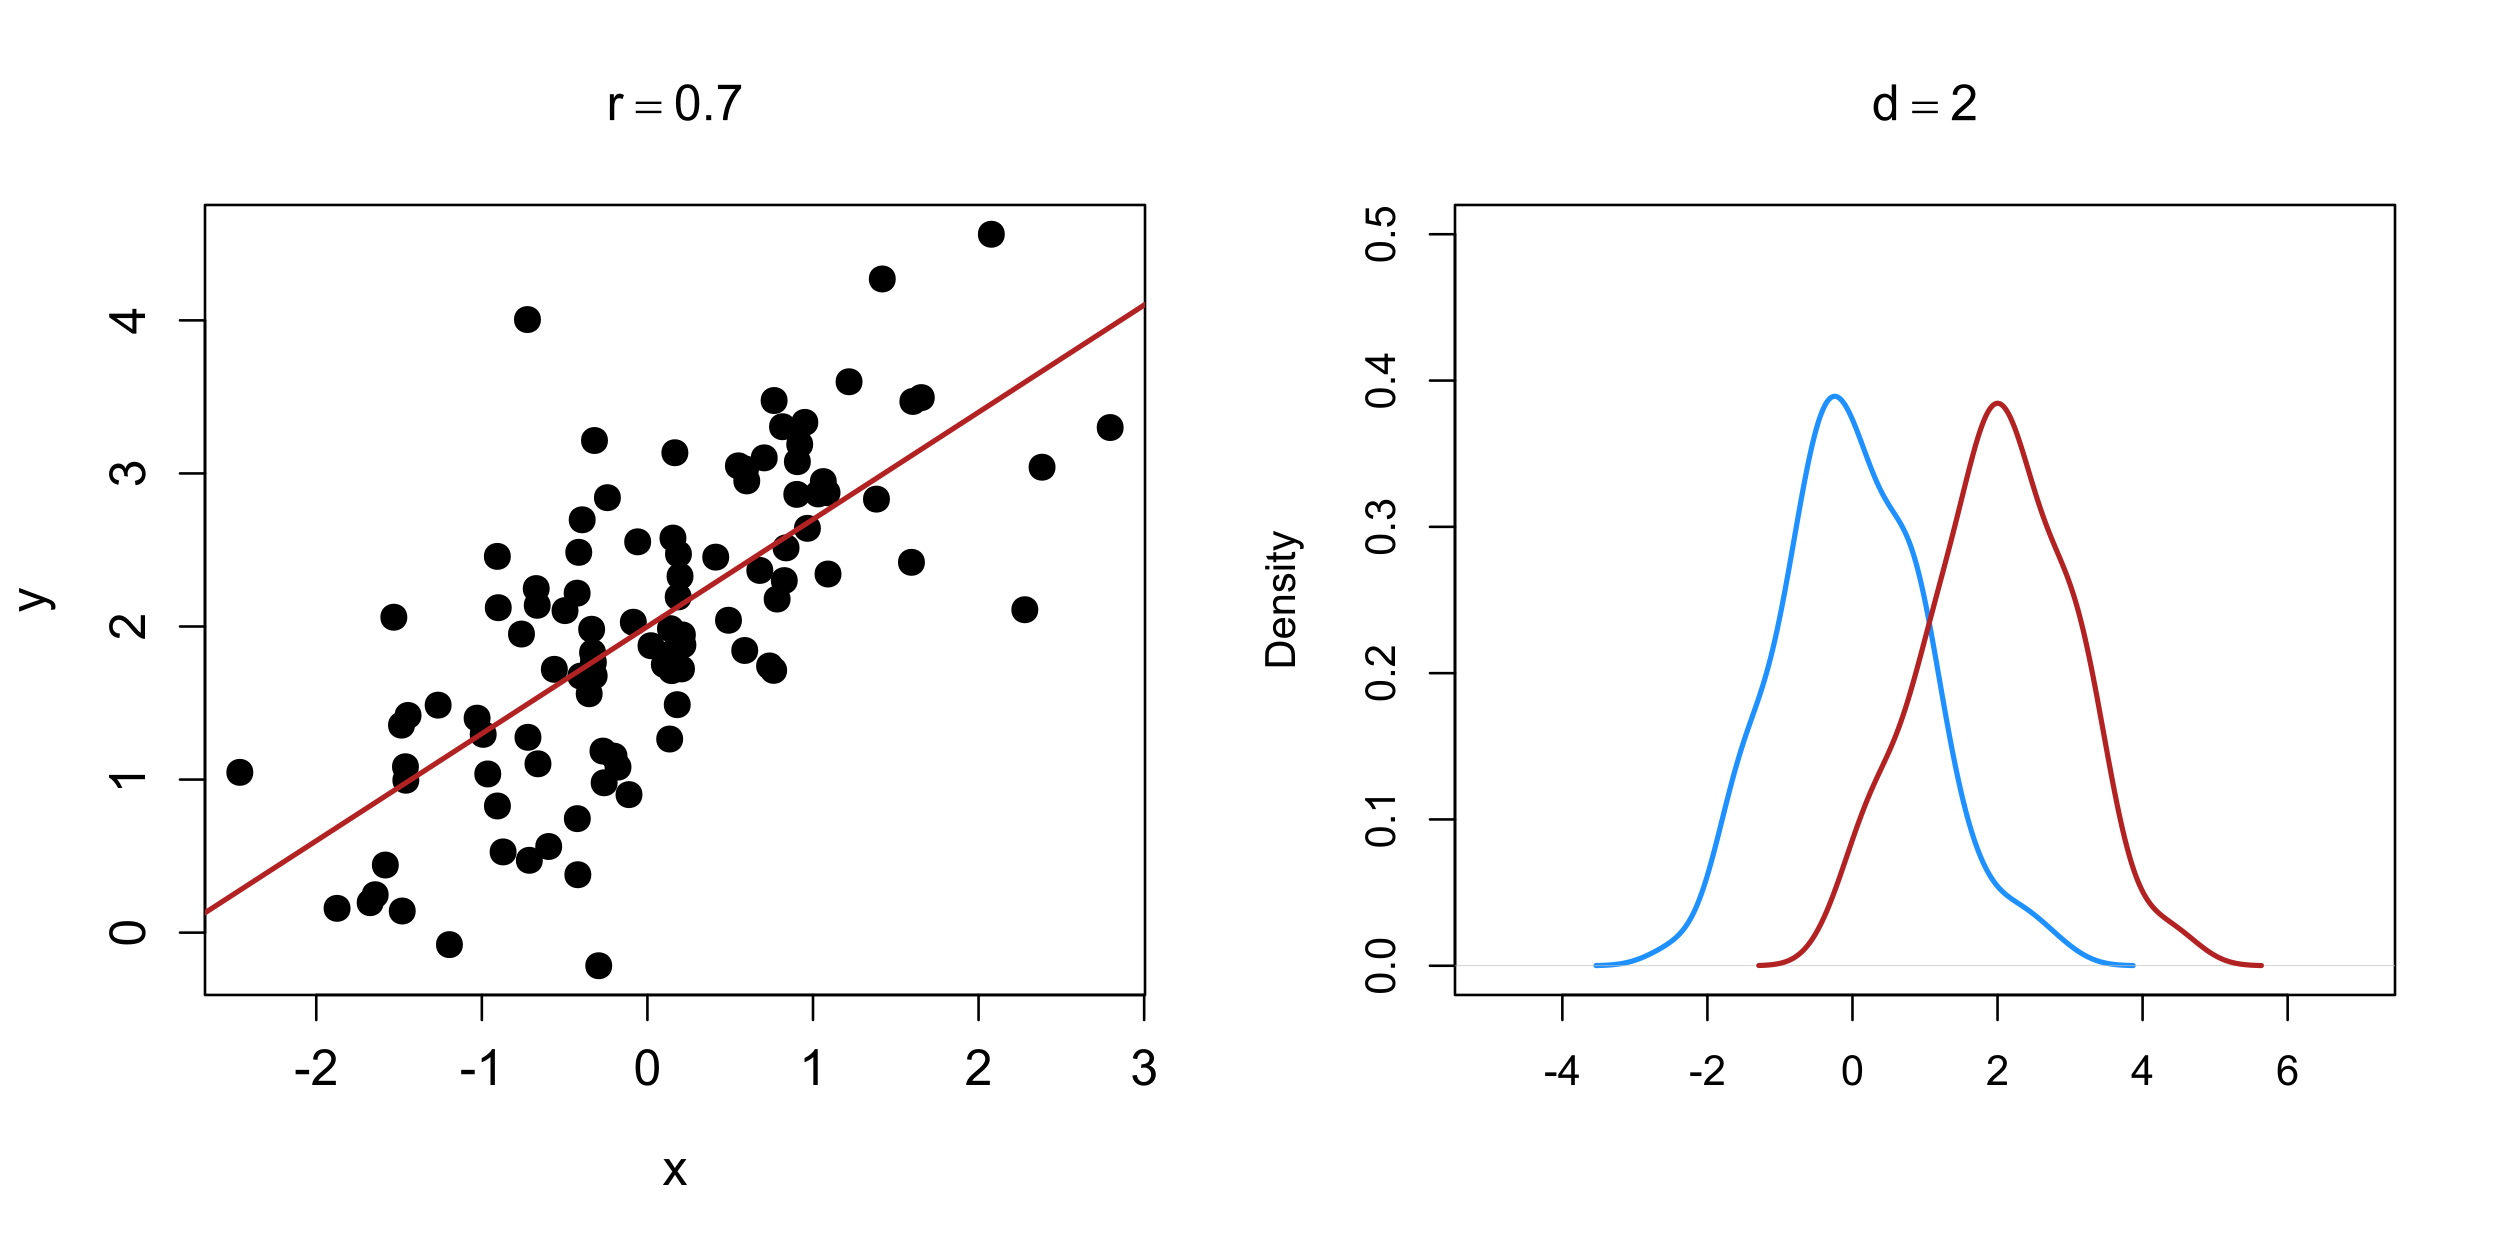 <?xml version="1.0" encoding="UTF-8"?>
<svg xmlns="http://www.w3.org/2000/svg" xmlns:xlink="http://www.w3.org/1999/xlink" width="720pt" height="360pt" viewBox="0 0 720 360" version="1.1">
<defs>
<g>
<symbol overflow="visible" id="glyph0-0">
<path style="stroke:none;" d="M 1.801 0 L 1.801 -9 L 9 -9 L 9 0 Z M 2.023 -0.227 L 8.773 -0.227 L 8.773 -8.773 L 2.023 -8.773 Z M 2.023 -0.227 "/>
</symbol>
<symbol overflow="visible" id="glyph0-1">
<path style="stroke:none;" d="M 0.457 -3.094 L 0.457 -4.367 L 4.344 -4.367 L 4.344 -3.094 Z M 0.457 -3.094 "/>
</symbol>
<symbol overflow="visible" id="glyph0-2">
<path style="stroke:none;" d="M 7.25 -1.215 L 7.25 0 L 0.438 0 C 0.426 -0.305 0.473 -0.598 0.582 -0.879 C 0.754 -1.34 1.031 -1.797 1.414 -2.25 C 1.793 -2.699 2.348 -3.219 3.074 -3.812 C 4.191 -4.727 4.949 -5.453 5.344 -5.992 C 5.734 -6.527 5.93 -7.035 5.934 -7.516 C 5.93 -8.016 5.75 -8.438 5.395 -8.785 C 5.035 -9.125 4.566 -9.297 3.992 -9.301 C 3.379 -9.297 2.895 -9.117 2.531 -8.754 C 2.164 -8.387 1.977 -7.879 1.977 -7.234 L 0.676 -7.367 C 0.762 -8.336 1.098 -9.078 1.68 -9.586 C 2.258 -10.094 3.039 -10.348 4.023 -10.352 C 5.008 -10.348 5.789 -10.074 6.367 -9.527 C 6.941 -8.977 7.23 -8.297 7.234 -7.488 C 7.23 -7.074 7.145 -6.668 6.98 -6.273 C 6.809 -5.871 6.531 -5.449 6.141 -5.012 C 5.75 -4.566 5.098 -3.965 4.191 -3.199 C 3.426 -2.559 2.938 -2.125 2.727 -1.902 C 2.508 -1.672 2.332 -1.441 2.195 -1.215 Z M 7.25 -1.215 "/>
</symbol>
<symbol overflow="visible" id="glyph0-3">
<path style="stroke:none;" d="M 5.363 0 L 4.098 0 L 4.098 -8.066 C 3.789 -7.773 3.391 -7.48 2.898 -7.191 C 2.402 -6.898 1.957 -6.684 1.566 -6.539 L 1.566 -7.762 C 2.27 -8.094 2.891 -8.496 3.422 -8.973 C 3.953 -9.441 4.328 -9.902 4.551 -10.352 L 5.363 -10.352 Z M 5.363 0 "/>
</symbol>
<symbol overflow="visible" id="glyph0-4">
<path style="stroke:none;" d="M 0.598 -5.082 C 0.598 -6.297 0.723 -7.277 0.973 -8.023 C 1.223 -8.766 1.594 -9.34 2.09 -9.746 C 2.582 -10.145 3.203 -10.348 3.957 -10.352 C 4.508 -10.348 4.996 -10.234 5.414 -10.016 C 5.828 -9.789 6.172 -9.469 6.445 -9.051 C 6.719 -8.629 6.93 -8.117 7.086 -7.52 C 7.238 -6.914 7.316 -6.102 7.32 -5.082 C 7.316 -3.871 7.191 -2.895 6.945 -2.152 C 6.695 -1.406 6.324 -0.832 5.832 -0.43 C 5.332 -0.023 4.707 0.176 3.957 0.176 C 2.961 0.176 2.184 -0.18 1.617 -0.895 C 0.938 -1.75 0.598 -3.145 0.598 -5.082 Z M 1.898 -5.082 C 1.898 -3.387 2.094 -2.262 2.492 -1.703 C 2.883 -1.141 3.371 -0.859 3.957 -0.863 C 4.535 -0.859 5.027 -1.141 5.426 -1.707 C 5.82 -2.266 6.016 -3.391 6.02 -5.082 C 6.016 -6.777 5.82 -7.906 5.426 -8.465 C 5.027 -9.02 4.531 -9.297 3.945 -9.301 C 3.359 -9.297 2.895 -9.051 2.551 -8.562 C 2.113 -7.93 1.898 -6.77 1.898 -5.082 Z M 1.898 -5.082 "/>
</symbol>
<symbol overflow="visible" id="glyph0-5">
<path style="stroke:none;" d="M 0.605 -2.723 L 1.871 -2.891 C 2.012 -2.168 2.262 -1.652 2.613 -1.336 C 2.961 -1.02 3.383 -0.859 3.887 -0.863 C 4.48 -0.859 4.984 -1.066 5.395 -1.48 C 5.805 -1.891 6.012 -2.402 6.012 -3.016 C 6.012 -3.594 5.82 -4.074 5.441 -4.453 C 5.059 -4.828 4.574 -5.016 3.992 -5.02 C 3.75 -5.016 3.453 -4.969 3.102 -4.879 L 3.242 -5.992 C 3.32 -5.98 3.391 -5.977 3.445 -5.977 C 3.984 -5.977 4.469 -6.117 4.898 -6.398 C 5.328 -6.68 5.543 -7.113 5.547 -7.699 C 5.543 -8.16 5.387 -8.543 5.074 -8.852 C 4.762 -9.152 4.355 -9.305 3.859 -9.309 C 3.363 -9.305 2.953 -9.148 2.629 -8.844 C 2.297 -8.531 2.086 -8.07 1.996 -7.453 L 0.73 -7.68 C 0.883 -8.523 1.234 -9.18 1.785 -9.648 C 2.332 -10.113 3.016 -10.348 3.832 -10.352 C 4.395 -10.348 4.91 -10.227 5.387 -9.988 C 5.855 -9.742 6.219 -9.414 6.473 -9 C 6.719 -8.582 6.844 -8.137 6.848 -7.672 C 6.844 -7.223 6.723 -6.816 6.488 -6.453 C 6.246 -6.086 5.895 -5.797 5.43 -5.582 C 6.035 -5.438 6.508 -5.145 6.848 -4.707 C 7.184 -4.262 7.352 -3.707 7.355 -3.043 C 7.352 -2.141 7.023 -1.379 6.371 -0.754 C 5.711 -0.129 4.883 0.18 3.883 0.184 C 2.973 0.18 2.219 -0.086 1.625 -0.625 C 1.023 -1.16 0.684 -1.859 0.605 -2.723 Z M 0.605 -2.723 "/>
</symbol>
<symbol overflow="visible" id="glyph0-6">
<path style="stroke:none;" d="M 0.934 0 L 0.934 -7.469 L 2.074 -7.469 L 2.074 -6.336 C 2.363 -6.859 2.629 -7.211 2.879 -7.383 C 3.121 -7.551 3.395 -7.633 3.691 -7.637 C 4.117 -7.633 4.551 -7.496 4.992 -7.227 L 4.555 -6.055 C 4.242 -6.234 3.934 -6.328 3.629 -6.328 C 3.348 -6.328 3.102 -6.242 2.883 -6.078 C 2.66 -5.906 2.5 -5.676 2.41 -5.387 C 2.266 -4.934 2.195 -4.441 2.199 -3.91 L 2.199 0 Z M 0.934 0 "/>
</symbol>
<symbol overflow="visible" id="glyph0-7">
<path style="stroke:none;" d="M 1.309 0 L 1.309 -1.441 L 2.75 -1.441 L 2.75 0 Z M 1.309 0 "/>
</symbol>
<symbol overflow="visible" id="glyph0-8">
<path style="stroke:none;" d="M 0.684 -8.957 L 0.684 -10.176 L 7.355 -10.176 L 7.355 -9.191 C 6.695 -8.488 6.047 -7.559 5.402 -6.402 C 4.758 -5.242 4.258 -4.051 3.91 -2.832 C 3.652 -1.965 3.492 -1.023 3.426 0 L 2.125 0 C 2.137 -0.809 2.297 -1.785 2.602 -2.938 C 2.906 -4.082 3.34 -5.191 3.91 -6.258 C 4.477 -7.324 5.086 -8.223 5.73 -8.957 Z M 0.684 -8.957 "/>
</symbol>
<symbol overflow="visible" id="glyph0-9">
<path style="stroke:none;" d="M 0.105 0 L 2.832 -3.883 L 0.309 -7.469 L 1.891 -7.469 L 3.039 -5.715 C 3.25 -5.379 3.422 -5.102 3.559 -4.879 C 3.762 -5.188 3.953 -5.461 4.129 -5.703 L 5.387 -7.469 L 6.898 -7.469 L 4.316 -3.953 L 7.094 0 L 5.539 0 L 4.008 -2.32 L 3.602 -2.945 L 1.637 0 Z M 0.105 0 "/>
</symbol>
<symbol overflow="visible" id="glyph0-10">
<path style="stroke:none;" d="M 5.793 0 L 5.793 -0.941 C 5.316 -0.203 4.621 0.164 3.707 0.168 C 3.109 0.164 2.562 0.004 2.062 -0.324 C 1.562 -0.648 1.176 -1.109 0.902 -1.699 C 0.629 -2.285 0.492 -2.961 0.492 -3.727 C 0.492 -4.469 0.613 -5.145 0.863 -5.754 C 1.109 -6.359 1.484 -6.824 1.98 -7.148 C 2.477 -7.473 3.031 -7.633 3.648 -7.637 C 4.098 -7.633 4.5 -7.539 4.852 -7.352 C 5.203 -7.16 5.488 -6.914 5.711 -6.609 L 5.711 -10.309 L 6.969 -10.309 L 6.969 0 Z M 1.793 -3.727 C 1.793 -2.77 1.992 -2.055 2.398 -1.582 C 2.797 -1.105 3.273 -0.867 3.824 -0.871 C 4.375 -0.867 4.844 -1.094 5.234 -1.551 C 5.617 -2 5.812 -2.691 5.816 -3.621 C 5.812 -4.641 5.613 -5.391 5.223 -5.871 C 4.824 -6.348 4.34 -6.586 3.77 -6.59 C 3.203 -6.586 2.734 -6.355 2.359 -5.898 C 1.98 -5.438 1.793 -4.715 1.793 -3.727 Z M 1.793 -3.727 "/>
</symbol>
<symbol overflow="visible" id="glyph1-0">
<path style="stroke:none;" d="M 0 -1.801 L -9 -1.801 L -9 -9 L 0 -9 Z M -0.227 -2.023 L -0.227 -8.773 L -8.773 -8.773 L -8.773 -2.023 Z M -0.227 -2.023 "/>
</symbol>
<symbol overflow="visible" id="glyph1-1">
<path style="stroke:none;" d="M -5.082 -0.598 C -6.297 -0.598 -7.277 -0.723 -8.023 -0.973 C -8.766 -1.223 -9.34 -1.594 -9.746 -2.09 C -10.145 -2.582 -10.348 -3.203 -10.352 -3.957 C -10.348 -4.508 -10.234 -4.996 -10.016 -5.414 C -9.789 -5.828 -9.469 -6.172 -9.051 -6.445 C -8.629 -6.719 -8.117 -6.93 -7.52 -7.086 C -6.914 -7.238 -6.102 -7.316 -5.082 -7.32 C -3.871 -7.316 -2.895 -7.191 -2.152 -6.945 C -1.406 -6.695 -0.832 -6.324 -0.43 -5.832 C -0.023 -5.332 0.176 -4.707 0.176 -3.957 C 0.176 -2.961 -0.18 -2.184 -0.895 -1.617 C -1.75 -0.938 -3.145 -0.598 -5.082 -0.598 Z M -5.082 -1.898 C -3.387 -1.898 -2.262 -2.094 -1.703 -2.492 C -1.141 -2.883 -0.859 -3.371 -0.863 -3.957 C -0.859 -4.535 -1.141 -5.027 -1.707 -5.426 C -2.266 -5.82 -3.391 -6.016 -5.082 -6.02 C -6.777 -6.016 -7.906 -5.82 -8.465 -5.426 C -9.02 -5.027 -9.297 -4.531 -9.301 -3.945 C -9.297 -3.359 -9.051 -2.895 -8.562 -2.551 C -7.93 -2.113 -6.77 -1.898 -5.082 -1.898 Z M -5.082 -1.898 "/>
</symbol>
<symbol overflow="visible" id="glyph1-2">
<path style="stroke:none;" d="M 0 -5.363 L 0 -4.098 L -8.066 -4.098 C -7.773 -3.789 -7.48 -3.391 -7.191 -2.898 C -6.898 -2.402 -6.684 -1.957 -6.539 -1.566 L -7.762 -1.566 C -8.094 -2.27 -8.496 -2.891 -8.973 -3.422 C -9.441 -3.953 -9.902 -4.328 -10.352 -4.551 L -10.352 -5.363 Z M 0 -5.363 "/>
</symbol>
<symbol overflow="visible" id="glyph1-3">
<path style="stroke:none;" d="M -1.215 -7.25 L 0 -7.25 L 0 -0.438 C -0.305 -0.426 -0.598 -0.473 -0.879 -0.582 C -1.34 -0.754 -1.797 -1.031 -2.25 -1.414 C -2.699 -1.793 -3.219 -2.348 -3.812 -3.074 C -4.727 -4.191 -5.453 -4.949 -5.992 -5.344 C -6.527 -5.734 -7.035 -5.93 -7.516 -5.934 C -8.016 -5.93 -8.438 -5.75 -8.785 -5.395 C -9.125 -5.035 -9.297 -4.566 -9.301 -3.992 C -9.297 -3.379 -9.117 -2.895 -8.754 -2.531 C -8.387 -2.164 -7.879 -1.977 -7.234 -1.977 L -7.367 -0.676 C -8.336 -0.762 -9.078 -1.098 -9.586 -1.68 C -10.094 -2.258 -10.348 -3.039 -10.352 -4.023 C -10.348 -5.008 -10.074 -5.789 -9.527 -6.367 C -8.977 -6.941 -8.297 -7.23 -7.488 -7.234 C -7.074 -7.23 -6.668 -7.145 -6.273 -6.98 C -5.871 -6.809 -5.449 -6.531 -5.012 -6.141 C -4.566 -5.75 -3.965 -5.098 -3.199 -4.191 C -2.559 -3.426 -2.125 -2.938 -1.902 -2.727 C -1.672 -2.508 -1.441 -2.332 -1.215 -2.195 Z M -1.215 -7.25 "/>
</symbol>
<symbol overflow="visible" id="glyph1-4">
<path style="stroke:none;" d="M -2.723 -0.605 L -2.891 -1.871 C -2.168 -2.012 -1.652 -2.262 -1.336 -2.613 C -1.02 -2.961 -0.859 -3.383 -0.863 -3.887 C -0.859 -4.48 -1.066 -4.984 -1.48 -5.395 C -1.891 -5.805 -2.402 -6.012 -3.016 -6.012 C -3.594 -6.012 -4.074 -5.82 -4.453 -5.441 C -4.828 -5.059 -5.016 -4.574 -5.02 -3.992 C -5.016 -3.75 -4.969 -3.453 -4.879 -3.102 L -5.992 -3.242 C -5.98 -3.32 -5.977 -3.391 -5.977 -3.445 C -5.977 -3.984 -6.117 -4.469 -6.398 -4.898 C -6.68 -5.328 -7.113 -5.543 -7.699 -5.547 C -8.16 -5.543 -8.543 -5.387 -8.852 -5.074 C -9.152 -4.762 -9.305 -4.355 -9.309 -3.859 C -9.305 -3.363 -9.148 -2.953 -8.844 -2.629 C -8.531 -2.297 -8.07 -2.086 -7.453 -1.996 L -7.68 -0.73 C -8.523 -0.883 -9.18 -1.234 -9.648 -1.785 C -10.113 -2.332 -10.348 -3.016 -10.352 -3.832 C -10.348 -4.395 -10.227 -4.91 -9.988 -5.387 C -9.742 -5.855 -9.414 -6.219 -9 -6.473 C -8.582 -6.719 -8.137 -6.844 -7.672 -6.848 C -7.223 -6.844 -6.816 -6.723 -6.453 -6.488 C -6.086 -6.246 -5.797 -5.895 -5.582 -5.43 C -5.438 -6.035 -5.145 -6.508 -4.707 -6.848 C -4.262 -7.184 -3.707 -7.352 -3.043 -7.355 C -2.141 -7.352 -1.379 -7.023 -0.754 -6.371 C -0.129 -5.711 0.18 -4.883 0.184 -3.883 C 0.18 -2.973 -0.086 -2.219 -0.625 -1.625 C -1.16 -1.023 -1.859 -0.684 -2.723 -0.605 Z M -2.723 -0.605 "/>
</symbol>
<symbol overflow="visible" id="glyph1-5">
<path style="stroke:none;" d="M 0 -4.656 L -2.469 -4.656 L -2.469 -0.184 L -3.629 -0.184 L -10.309 -4.887 L -10.309 -5.922 L -3.629 -5.922 L -3.629 -7.312 L -2.469 -7.312 L -2.469 -5.922 L 0 -5.922 Z M -3.629 -4.656 L -8.277 -4.656 L -3.629 -1.426 Z M -3.629 -4.656 "/>
</symbol>
<symbol overflow="visible" id="glyph1-6">
<path style="stroke:none;" d="M 2.875 -0.895 L 1.688 -0.754 C 1.762 -1.027 1.797 -1.27 1.801 -1.477 C 1.797 -1.758 1.75 -1.98 1.66 -2.152 C 1.562 -2.316 1.434 -2.457 1.266 -2.566 C 1.137 -2.645 0.82 -2.773 0.324 -2.953 C 0.25 -2.977 0.148 -3.012 0.016 -3.066 L -7.469 -0.23 L -7.469 -1.598 L -3.145 -3.148 C -2.594 -3.348 -2.016 -3.531 -1.414 -3.691 C -1.992 -3.836 -2.559 -4.008 -3.113 -4.211 L -7.469 -5.809 L -7.469 -7.074 L 0.125 -4.234 C 0.941 -3.926 1.508 -3.688 1.82 -3.523 C 2.234 -3.293 2.539 -3.035 2.738 -2.746 C 2.93 -2.453 3.027 -2.105 3.031 -1.707 C 3.027 -1.461 2.977 -1.191 2.875 -0.895 Z M 2.875 -0.895 "/>
</symbol>
<symbol overflow="visible" id="glyph2-0">
<path style="stroke:none;" d="M 0.723 0 L 0.723 -9 L 7.926 -9 L 7.926 0 Z M 0.949 -0.227 L 7.699 -0.227 L 7.699 -8.773 L 0.949 -8.773 Z M 0.949 -0.227 "/>
</symbol>
<symbol overflow="visible" id="glyph2-1">
<path style="stroke:none;" d="M 0.262 -5.336 L 7.645 -5.336 L 7.645 -4.656 L 0.262 -4.656 Z M 0.262 -2.715 L 7.645 -2.715 L 7.645 -2.02 L 0.262 -2.02 Z M 0.262 -2.715 "/>
</symbol>
<symbol overflow="visible" id="glyph3-0">
<path style="stroke:none;" d="M 1.5 0 L 1.5 -7.5 L 7.5 -7.5 L 7.5 0 Z M 1.688 -0.188 L 7.312 -0.188 L 7.312 -7.312 L 1.688 -7.312 Z M 1.688 -0.188 "/>
</symbol>
<symbol overflow="visible" id="glyph3-1">
<path style="stroke:none;" d="M 0.383 -2.578 L 0.383 -3.641 L 3.621 -3.641 L 3.621 -2.578 Z M 0.383 -2.578 "/>
</symbol>
<symbol overflow="visible" id="glyph3-2">
<path style="stroke:none;" d="M 3.879 0 L 3.879 -2.055 L 0.152 -2.055 L 0.152 -3.023 L 4.07 -8.59 L 4.934 -8.59 L 4.934 -3.023 L 6.094 -3.023 L 6.094 -2.055 L 4.934 -2.055 L 4.934 0 Z M 3.879 -3.023 L 3.879 -6.898 L 1.188 -3.023 Z M 3.879 -3.023 "/>
</symbol>
<symbol overflow="visible" id="glyph3-3">
<path style="stroke:none;" d="M 6.039 -1.016 L 6.039 0 L 0.363 0 C 0.355 -0.254 0.395 -0.496 0.484 -0.734 C 0.629 -1.117 0.859 -1.5 1.18 -1.875 C 1.492 -2.25 1.953 -2.684 2.562 -3.176 C 3.492 -3.941 4.125 -4.547 4.453 -4.992 C 4.781 -5.438 4.945 -5.859 4.945 -6.266 C 4.945 -6.68 4.793 -7.031 4.496 -7.32 C 4.191 -7.602 3.805 -7.746 3.328 -7.75 C 2.82 -7.746 2.414 -7.594 2.109 -7.293 C 1.805 -6.984 1.648 -6.562 1.648 -6.031 L 0.562 -6.141 C 0.633 -6.945 0.91 -7.559 1.398 -7.988 C 1.879 -8.41 2.531 -8.625 3.352 -8.625 C 4.172 -8.625 4.824 -8.395 5.309 -7.938 C 5.789 -7.48 6.027 -6.914 6.031 -6.242 C 6.027 -5.895 5.957 -5.559 5.82 -5.227 C 5.676 -4.891 5.441 -4.539 5.117 -4.176 C 4.789 -3.805 4.25 -3.301 3.492 -2.664 C 2.859 -2.129 2.453 -1.77 2.273 -1.582 C 2.094 -1.395 1.945 -1.203 1.828 -1.016 Z M 6.039 -1.016 "/>
</symbol>
<symbol overflow="visible" id="glyph3-4">
<path style="stroke:none;" d="M 0.5 -4.234 C 0.496 -5.246 0.602 -6.062 0.812 -6.688 C 1.02 -7.305 1.328 -7.785 1.742 -8.121 C 2.148 -8.457 2.668 -8.625 3.297 -8.625 C 3.758 -8.625 4.164 -8.531 4.512 -8.348 C 4.855 -8.16 5.141 -7.891 5.371 -7.543 C 5.594 -7.191 5.773 -6.766 5.906 -6.266 C 6.035 -5.762 6.098 -5.086 6.102 -4.234 C 6.098 -3.227 5.996 -2.414 5.789 -1.797 C 5.578 -1.176 5.266 -0.695 4.859 -0.359 C 4.445 -0.02 3.926 0.145 3.297 0.148 C 2.465 0.145 1.816 -0.148 1.348 -0.742 C 0.781 -1.457 0.496 -2.621 0.5 -4.234 Z M 1.582 -4.234 C 1.582 -2.824 1.746 -1.887 2.074 -1.418 C 2.402 -0.949 2.809 -0.715 3.297 -0.719 C 3.777 -0.715 4.184 -0.949 4.52 -1.422 C 4.848 -1.887 5.016 -2.824 5.016 -4.234 C 5.016 -5.648 4.848 -6.59 4.52 -7.055 C 4.184 -7.516 3.773 -7.746 3.289 -7.75 C 2.801 -7.746 2.414 -7.543 2.125 -7.137 C 1.762 -6.613 1.582 -5.645 1.582 -4.234 Z M 1.582 -4.234 "/>
</symbol>
<symbol overflow="visible" id="glyph3-5">
<path style="stroke:none;" d="M 5.969 -6.484 L 4.922 -6.406 C 4.828 -6.812 4.695 -7.113 4.523 -7.305 C 4.234 -7.605 3.883 -7.758 3.469 -7.758 C 3.133 -7.758 2.836 -7.664 2.586 -7.477 C 2.25 -7.234 1.988 -6.879 1.797 -6.414 C 1.605 -5.949 1.508 -5.289 1.5 -4.43 C 1.754 -4.812 2.062 -5.098 2.434 -5.289 C 2.797 -5.473 3.184 -5.566 3.586 -5.57 C 4.289 -5.566 4.887 -5.309 5.383 -4.793 C 5.875 -4.277 6.121 -3.609 6.125 -2.789 C 6.121 -2.25 6.004 -1.746 5.773 -1.285 C 5.539 -0.82 5.223 -0.469 4.816 -0.223 C 4.41 0.023 3.949 0.145 3.434 0.148 C 2.555 0.145 1.836 -0.176 1.285 -0.82 C 0.727 -1.469 0.449 -2.535 0.453 -4.02 C 0.449 -5.676 0.758 -6.883 1.371 -7.641 C 1.902 -8.297 2.621 -8.625 3.531 -8.625 C 4.207 -8.625 4.762 -8.434 5.195 -8.055 C 5.625 -7.676 5.883 -7.152 5.969 -6.484 Z M 1.664 -2.781 C 1.664 -2.418 1.738 -2.07 1.895 -1.738 C 2.043 -1.406 2.262 -1.152 2.543 -0.98 C 2.82 -0.801 3.109 -0.715 3.414 -0.719 C 3.859 -0.715 4.242 -0.895 4.566 -1.258 C 4.883 -1.613 5.043 -2.102 5.047 -2.727 C 5.043 -3.316 4.887 -3.785 4.57 -4.129 C 4.25 -4.469 3.852 -4.641 3.375 -4.641 C 2.898 -4.641 2.492 -4.469 2.16 -4.129 C 1.828 -3.785 1.664 -3.336 1.664 -2.781 Z M 1.664 -2.781 "/>
</symbol>
<symbol overflow="visible" id="glyph4-0">
<path style="stroke:none;" d="M 0 -1.5 L -7.5 -1.5 L -7.5 -7.5 L 0 -7.5 Z M -0.188 -1.688 L -0.188 -7.312 L -7.312 -7.312 L -7.312 -1.688 Z M -0.188 -1.688 "/>
</symbol>
<symbol overflow="visible" id="glyph4-1">
<path style="stroke:none;" d="M -4.234 -0.5 C -5.246 -0.496 -6.062 -0.602 -6.688 -0.812 C -7.305 -1.02 -7.785 -1.328 -8.121 -1.742 C -8.457 -2.152 -8.625 -2.672 -8.625 -3.301 C -8.625 -3.758 -8.531 -4.164 -8.348 -4.512 C -8.16 -4.859 -7.891 -5.145 -7.543 -5.371 C -7.191 -5.594 -6.766 -5.773 -6.266 -5.906 C -5.762 -6.035 -5.086 -6.098 -4.234 -6.102 C -3.223 -6.098 -2.41 -5.996 -1.793 -5.789 C -1.176 -5.578 -0.695 -5.266 -0.359 -4.859 C -0.02 -4.445 0.145 -3.926 0.148 -3.297 C 0.145 -2.465 -0.148 -1.816 -0.742 -1.348 C -1.457 -0.781 -2.621 -0.496 -4.234 -0.5 Z M -4.234 -1.582 C -2.824 -1.582 -1.887 -1.746 -1.418 -2.074 C -0.949 -2.402 -0.715 -2.809 -0.719 -3.297 C -0.715 -3.777 -0.949 -4.184 -1.422 -4.52 C -1.887 -4.848 -2.824 -5.016 -4.234 -5.016 C -5.648 -5.016 -6.59 -4.848 -7.055 -4.52 C -7.516 -4.188 -7.746 -3.777 -7.75 -3.289 C -7.746 -2.801 -7.543 -2.414 -7.137 -2.129 C -6.613 -1.762 -5.645 -1.582 -4.234 -1.582 Z M -4.234 -1.582 "/>
</symbol>
<symbol overflow="visible" id="glyph4-2">
<path style="stroke:none;" d="M 0 -1.09 L -1.203 -1.09 L -1.199 -2.289 L 0 -2.289 Z M 0 -1.09 "/>
</symbol>
<symbol overflow="visible" id="glyph4-3">
<path style="stroke:none;" d="M 0 -4.469 L 0 -3.414 L -6.719 -3.418 C -6.477 -3.16 -6.234 -2.828 -5.996 -2.418 C -5.75 -2.004 -5.57 -1.633 -5.449 -1.309 L -6.469 -1.309 C -6.742 -1.895 -7.078 -2.41 -7.477 -2.852 C -7.871 -3.293 -8.254 -3.605 -8.625 -3.793 L -8.625 -4.473 Z M 0 -4.469 "/>
</symbol>
<symbol overflow="visible" id="glyph4-4">
<path style="stroke:none;" d="M -1.012 -6.039 L 0 -6.039 L 0 -0.363 C -0.254 -0.355 -0.496 -0.395 -0.734 -0.488 C -1.117 -0.629 -1.5 -0.859 -1.875 -1.18 C -2.25 -1.496 -2.684 -1.957 -3.176 -2.562 C -3.941 -3.492 -4.547 -4.125 -4.992 -4.453 C -5.438 -4.781 -5.859 -4.945 -6.266 -4.945 C -6.68 -4.945 -7.031 -4.793 -7.32 -4.496 C -7.602 -4.195 -7.746 -3.809 -7.75 -3.328 C -7.746 -2.82 -7.594 -2.414 -7.293 -2.109 C -6.984 -1.805 -6.562 -1.648 -6.031 -1.648 L -6.141 -0.562 C -6.945 -0.637 -7.559 -0.914 -7.988 -1.402 C -8.41 -1.883 -8.625 -2.535 -8.625 -3.352 C -8.625 -4.176 -8.395 -4.828 -7.938 -5.309 C -7.48 -5.789 -6.914 -6.027 -6.242 -6.031 C -5.895 -6.027 -5.559 -5.957 -5.227 -5.82 C -4.891 -5.676 -4.539 -5.441 -4.176 -5.117 C -3.805 -4.789 -3.301 -4.25 -2.664 -3.492 C -2.129 -2.859 -1.77 -2.453 -1.582 -2.273 C -1.395 -2.094 -1.203 -1.945 -1.012 -1.828 Z M -1.012 -6.039 "/>
</symbol>
<symbol overflow="visible" id="glyph4-5">
<path style="stroke:none;" d="M -2.266 -0.504 L -2.406 -1.559 C -1.809 -1.68 -1.379 -1.883 -1.113 -2.176 C -0.848 -2.465 -0.715 -2.82 -0.719 -3.242 C -0.715 -3.734 -0.887 -4.152 -1.234 -4.496 C -1.574 -4.832 -2 -5.004 -2.512 -5.008 C -2.992 -5.004 -3.391 -4.848 -3.711 -4.535 C -4.023 -4.219 -4.184 -3.816 -4.184 -3.328 C -4.184 -3.129 -4.145 -2.879 -4.066 -2.586 L -4.992 -2.703 C -4.984 -2.77 -4.98 -2.828 -4.98 -2.871 C -4.98 -3.32 -5.098 -3.723 -5.332 -4.086 C -5.566 -4.441 -5.926 -4.621 -6.414 -4.625 C -6.801 -4.621 -7.121 -4.492 -7.375 -4.23 C -7.629 -3.969 -7.758 -3.629 -7.758 -3.219 C -7.758 -2.805 -7.629 -2.465 -7.371 -2.191 C -7.113 -1.918 -6.727 -1.742 -6.211 -1.664 L -6.398 -0.609 C -7.105 -0.738 -7.652 -1.031 -8.043 -1.488 C -8.43 -1.945 -8.625 -2.512 -8.625 -3.195 C -8.625 -3.66 -8.523 -4.094 -8.324 -4.488 C -8.121 -4.883 -7.848 -5.184 -7.5 -5.395 C -7.148 -5.602 -6.777 -5.707 -6.391 -5.707 C -6.02 -5.707 -5.684 -5.605 -5.379 -5.406 C -5.074 -5.207 -4.832 -4.914 -4.652 -4.523 C -4.535 -5.031 -4.289 -5.426 -3.922 -5.707 C -3.547 -5.988 -3.086 -6.129 -2.535 -6.129 C -1.781 -6.129 -1.145 -5.855 -0.629 -5.309 C -0.105 -4.762 0.152 -4.07 0.152 -3.234 C 0.152 -2.477 -0.07 -1.848 -0.52 -1.355 C -0.969 -0.855 -1.551 -0.574 -2.266 -0.504 Z M -2.266 -0.504 "/>
</symbol>
<symbol overflow="visible" id="glyph4-6">
<path style="stroke:none;" d="M 0 -3.879 L -2.055 -3.879 L -2.055 -0.152 L -3.023 -0.152 L -8.59 -4.074 L -8.59 -4.934 L -3.023 -4.934 L -3.023 -6.094 L -2.055 -6.094 L -2.055 -4.934 L 0 -4.934 Z M -3.023 -3.879 L -6.898 -3.879 L -3.023 -1.191 Z M -3.023 -3.879 "/>
</symbol>
<symbol overflow="visible" id="glyph4-7">
<path style="stroke:none;" d="M -2.25 -0.5 L -2.344 -1.605 C -1.805 -1.684 -1.398 -1.871 -1.125 -2.176 C -0.852 -2.473 -0.715 -2.836 -0.719 -3.258 C -0.715 -3.766 -0.906 -4.195 -1.293 -4.547 C -1.672 -4.898 -2.18 -5.074 -2.816 -5.074 C -3.414 -5.074 -3.891 -4.902 -4.242 -4.566 C -4.59 -4.227 -4.762 -3.785 -4.766 -3.242 C -4.762 -2.898 -4.684 -2.594 -4.531 -2.32 C -4.375 -2.047 -4.176 -1.832 -3.93 -1.676 L -4.062 -0.688 L -8.473 -1.52 L -8.473 -5.789 L -7.465 -5.789 L -7.465 -2.363 L -5.156 -1.898 C -5.516 -2.414 -5.695 -2.953 -5.695 -3.523 C -5.695 -4.27 -5.434 -4.902 -4.914 -5.422 C -4.395 -5.934 -3.727 -6.191 -2.91 -6.195 C -2.133 -6.191 -1.461 -5.965 -0.895 -5.516 C -0.199 -4.961 0.145 -4.211 0.148 -3.258 C 0.145 -2.477 -0.07 -1.836 -0.508 -1.344 C -0.941 -0.848 -1.523 -0.566 -2.25 -0.5 Z M -2.25 -0.5 "/>
</symbol>
<symbol overflow="visible" id="glyph4-8">
<path style="stroke:none;" d="M 0 -0.926 L -8.59 -0.926 L -8.59 -3.887 C -8.59 -4.551 -8.547 -5.062 -8.469 -5.414 C -8.352 -5.906 -8.148 -6.324 -7.852 -6.676 C -7.469 -7.125 -6.977 -7.465 -6.383 -7.691 C -5.781 -7.914 -5.102 -8.027 -4.34 -8.027 C -3.688 -8.027 -3.109 -7.949 -2.605 -7.797 C -2.102 -7.645 -1.684 -7.449 -1.355 -7.211 C -1.02 -6.973 -0.762 -6.711 -0.574 -6.43 C -0.387 -6.145 -0.242 -5.805 -0.145 -5.406 C -0.047 -5.004 0 -4.543 0 -4.023 Z M -1.012 -2.062 L -1.012 -3.898 C -1.008 -4.461 -1.059 -4.906 -1.168 -5.227 C -1.27 -5.547 -1.422 -5.805 -1.617 -6 C -1.883 -6.27 -2.242 -6.477 -2.703 -6.629 C -3.156 -6.777 -3.711 -6.855 -4.359 -6.855 C -5.258 -6.855 -5.945 -6.707 -6.43 -6.41 C -6.91 -6.113 -7.234 -5.754 -7.398 -5.34 C -7.516 -5.031 -7.574 -4.543 -7.578 -3.867 L -7.578 -2.062 Z M -1.012 -2.062 "/>
</symbol>
<symbol overflow="visible" id="glyph4-9">
<path style="stroke:none;" d="M -2.004 -5.051 L -1.867 -6.141 C -1.23 -5.969 -0.738 -5.648 -0.387 -5.184 C -0.035 -4.719 0.141 -4.125 0.141 -3.406 C 0.141 -2.492 -0.137 -1.77 -0.699 -1.238 C -1.254 -0.703 -2.043 -0.438 -3.059 -0.441 C -4.105 -0.438 -4.918 -0.707 -5.496 -1.25 C -6.074 -1.785 -6.363 -2.484 -6.363 -3.348 C -6.363 -4.176 -6.078 -4.855 -5.512 -5.383 C -4.945 -5.91 -4.148 -6.176 -3.121 -6.176 C -3.055 -6.176 -2.961 -6.172 -2.84 -6.172 L -2.844 -1.531 C -2.156 -1.566 -1.633 -1.762 -1.27 -2.109 C -0.906 -2.457 -0.727 -2.891 -0.727 -3.41 C -0.727 -3.797 -0.828 -4.125 -1.031 -4.402 C -1.234 -4.672 -1.559 -4.891 -2.004 -5.051 Z M -3.711 -1.59 L -3.707 -5.062 C -4.227 -5.016 -4.621 -4.883 -4.887 -4.664 C -5.293 -4.328 -5.496 -3.891 -5.496 -3.359 C -5.496 -2.871 -5.332 -2.465 -5.008 -2.137 C -4.684 -1.805 -4.25 -1.621 -3.711 -1.59 Z M -3.711 -1.59 "/>
</symbol>
<symbol overflow="visible" id="glyph4-10">
<path style="stroke:none;" d="M 0 -0.789 L -6.223 -0.793 L -6.223 -1.742 L -5.336 -1.742 C -6.02 -2.195 -6.363 -2.855 -6.363 -3.723 C -6.363 -4.09 -6.293 -4.434 -6.16 -4.754 C -6.023 -5.066 -5.848 -5.305 -5.633 -5.461 C -5.41 -5.617 -5.152 -5.727 -4.852 -5.789 C -4.656 -5.828 -4.312 -5.848 -3.824 -5.848 L 0 -5.848 L 0 -4.793 L -3.785 -4.793 C -4.215 -4.793 -4.535 -4.75 -4.75 -4.668 C -4.961 -4.586 -5.129 -4.441 -5.258 -4.234 C -5.383 -4.023 -5.449 -3.777 -5.449 -3.5 C -5.449 -3.047 -5.305 -2.66 -5.02 -2.336 C -4.734 -2.008 -4.195 -1.844 -3.398 -1.848 L 0 -1.844 Z M 0 -0.789 "/>
</symbol>
<symbol overflow="visible" id="glyph4-11">
<path style="stroke:none;" d="M -1.859 -0.371 L -2.023 -1.414 C -1.602 -1.469 -1.281 -1.633 -1.059 -1.902 C -0.836 -2.168 -0.727 -2.543 -0.727 -3.023 C -0.727 -3.508 -0.824 -3.867 -1.02 -4.102 C -1.215 -4.336 -1.445 -4.453 -1.715 -4.453 C -1.953 -4.453 -2.141 -4.348 -2.277 -4.141 C -2.367 -3.996 -2.488 -3.637 -2.637 -3.062 C -2.832 -2.289 -3 -1.754 -3.145 -1.457 C -3.285 -1.156 -3.48 -0.93 -3.734 -0.777 C -3.984 -0.621 -4.266 -0.543 -4.57 -0.547 C -4.844 -0.543 -5.098 -0.605 -5.34 -0.734 C -5.574 -0.859 -5.773 -1.035 -5.93 -1.254 C -6.047 -1.418 -6.148 -1.641 -6.234 -1.926 C -6.32 -2.207 -6.363 -2.512 -6.363 -2.836 C -6.363 -3.324 -6.293 -3.75 -6.152 -4.121 C -6.012 -4.488 -5.82 -4.762 -5.578 -4.938 C -5.336 -5.113 -5.016 -5.234 -4.617 -5.305 L -4.477 -4.273 C -4.797 -4.223 -5.047 -4.086 -5.227 -3.863 C -5.406 -3.637 -5.496 -3.32 -5.496 -2.914 C -5.496 -2.426 -5.414 -2.082 -5.254 -1.875 C -5.094 -1.668 -4.906 -1.562 -4.695 -1.566 C -4.555 -1.562 -4.434 -1.605 -4.324 -1.695 C -4.211 -1.777 -4.117 -1.914 -4.043 -2.098 C -4.004 -2.203 -3.914 -2.512 -3.773 -3.031 C -3.57 -3.773 -3.406 -4.293 -3.281 -4.59 C -3.156 -4.879 -2.973 -5.113 -2.73 -5.285 C -2.488 -5.453 -2.188 -5.535 -1.828 -5.539 C -1.477 -5.535 -1.145 -5.434 -0.832 -5.23 C -0.52 -5.023 -0.277 -4.727 -0.113 -4.34 C 0.059 -3.953 0.141 -3.516 0.141 -3.031 C 0.141 -2.219 -0.027 -1.602 -0.363 -1.18 C -0.699 -0.754 -1.195 -0.484 -1.859 -0.371 Z M -1.859 -0.371 "/>
</symbol>
<symbol overflow="visible" id="glyph4-12">
<path style="stroke:none;" d="M -7.375 -0.797 L -8.59 -0.797 L -8.59 -1.852 L -7.375 -1.852 Z M 0 -0.797 L -6.223 -0.797 L -6.223 -1.852 L 0 -1.852 Z M 0 -0.797 "/>
</symbol>
<symbol overflow="visible" id="glyph4-13">
<path style="stroke:none;" d="M -0.941 -3.094 L -0.012 -3.246 C 0.051 -2.949 0.082 -2.684 0.082 -2.449 C 0.082 -2.066 0.023 -1.77 -0.098 -1.559 C -0.219 -1.348 -0.379 -1.199 -0.574 -1.113 C -0.77 -1.027 -1.184 -0.984 -1.82 -0.984 L -5.402 -0.984 L -5.402 -0.211 L -6.223 -0.211 L -6.223 -0.984 L -7.766 -0.984 L -8.398 -2.035 L -6.223 -2.035 L -6.223 -3.094 L -5.402 -3.094 L -5.402 -2.035 L -1.762 -2.031 C -1.461 -2.027 -1.27 -2.047 -1.184 -2.086 C -1.098 -2.125 -1.027 -2.184 -0.977 -2.27 C -0.926 -2.352 -0.902 -2.473 -0.902 -2.633 C -0.902 -2.742 -0.914 -2.898 -0.941 -3.094 Z M -0.941 -3.094 "/>
</symbol>
<symbol overflow="visible" id="glyph4-14">
<path style="stroke:none;" d="M 2.398 -0.742 L 1.406 -0.625 C 1.469 -0.855 1.5 -1.059 1.5 -1.23 C 1.5 -1.465 1.461 -1.652 1.383 -1.793 C 1.305 -1.934 1.195 -2.047 1.055 -2.141 C 0.949 -2.203 0.688 -2.312 0.27 -2.461 C 0.211 -2.48 0.125 -2.512 0.012 -2.555 L -6.223 -0.195 L -6.223 -1.332 L -2.617 -2.625 C -2.16 -2.789 -1.68 -2.938 -1.176 -3.078 C -1.656 -3.195 -2.129 -3.34 -2.594 -3.508 L -6.223 -4.84 L -6.223 -5.895 L 0.105 -3.527 C 0.789 -3.273 1.258 -3.074 1.52 -2.938 C 1.863 -2.746 2.117 -2.531 2.281 -2.289 C 2.438 -2.043 2.52 -1.754 2.523 -1.422 C 2.52 -1.215 2.477 -0.988 2.398 -0.742 Z M 2.398 -0.742 "/>
</symbol>
</g>
<clipPath id="clip1">
  <path d="M 59.039 86 L 329.758 86 L 329.758 264 L 59.039 264 Z M 59.039 86 "/>
</clipPath>
<clipPath id="clip2">
  <path d="M 419.039 278 L 689.758 278 L 689.758 279 L 419.039 279 Z M 419.039 278 "/>
</clipPath>
</defs>
<g id="surface24">
<rect x="0" y="0" width="720" height="360" style="fill:rgb(100%,100%,100%);fill-opacity:1;stroke:none;"/>
<path style="fill-rule:nonzero;fill:rgb(0%,0%,0%);fill-opacity:1;stroke-width:0.75;stroke-linecap:round;stroke-linejoin:round;stroke:rgb(0%,0%,0%);stroke-opacity:1;stroke-miterlimit:10;" d="M 72.578 222.438 C 72.578 227.117 65.559 227.117 65.559 222.438 C 65.559 217.758 72.578 217.758 72.578 222.438 "/>
<path style="fill-rule:nonzero;fill:rgb(0%,0%,0%);fill-opacity:1;stroke-width:0.75;stroke-linecap:round;stroke-linejoin:round;stroke:rgb(0%,0%,0%);stroke-opacity:1;stroke-miterlimit:10;" d="M 199.777 192.645 C 199.777 197.324 192.758 197.324 192.758 192.645 C 192.758 187.965 199.777 187.965 199.777 192.645 "/>
<path style="fill-rule:nonzero;fill:rgb(0%,0%,0%);fill-opacity:1;stroke-width:0.75;stroke-linecap:round;stroke-linejoin:round;stroke:rgb(0%,0%,0%);stroke-opacity:1;stroke-miterlimit:10;" d="M 194.84 191.379 C 194.84 196.059 187.82 196.059 187.82 191.379 C 187.82 186.699 194.84 186.699 194.84 191.379 "/>
<path style="fill-rule:nonzero;fill:rgb(0%,0%,0%);fill-opacity:1;stroke-width:0.75;stroke-linecap:round;stroke-linejoin:round;stroke:rgb(0%,0%,0%);stroke-opacity:1;stroke-miterlimit:10;" d="M 225.145 191.793 C 225.145 196.477 218.125 196.477 218.125 191.793 C 218.125 187.113 225.145 187.113 225.145 191.793 "/>
<path style="fill-rule:nonzero;fill:rgb(0%,0%,0%);fill-opacity:1;stroke-width:0.75;stroke-linecap:round;stroke-linejoin:round;stroke:rgb(0%,0%,0%);stroke-opacity:1;stroke-miterlimit:10;" d="M 100.586 261.602 C 100.586 266.285 93.566 266.285 93.566 261.602 C 93.566 256.922 100.586 256.922 100.586 261.602 "/>
<path style="fill-rule:nonzero;fill:rgb(0%,0%,0%);fill-opacity:1;stroke-width:0.75;stroke-linecap:round;stroke-linejoin:round;stroke:rgb(0%,0%,0%);stroke-opacity:1;stroke-miterlimit:10;" d="M 266.008 161.949 C 266.008 166.629 258.988 166.629 258.988 161.949 C 258.988 157.27 266.008 157.27 266.008 161.949 "/>
<path style="fill-rule:nonzero;fill:rgb(0%,0%,0%);fill-opacity:1;stroke-width:0.75;stroke-linecap:round;stroke-linejoin:round;stroke:rgb(0%,0%,0%);stroke-opacity:1;stroke-miterlimit:10;" d="M 184.66 228.852 C 184.66 233.531 177.641 233.531 177.641 228.852 C 177.641 224.172 184.66 224.172 184.66 228.852 "/>
<path style="fill-rule:nonzero;fill:rgb(0%,0%,0%);fill-opacity:1;stroke-width:0.75;stroke-linecap:round;stroke-linejoin:round;stroke:rgb(0%,0%,0%);stroke-opacity:1;stroke-miterlimit:10;" d="M 111.57 257.68 C 111.57 262.359 104.551 262.359 104.551 257.68 C 104.551 253 111.57 253 111.57 257.68 "/>
<path style="fill-rule:nonzero;fill:rgb(0%,0%,0%);fill-opacity:1;stroke-width:0.75;stroke-linecap:round;stroke-linejoin:round;stroke:rgb(0%,0%,0%);stroke-opacity:1;stroke-miterlimit:10;" d="M 185.906 179.207 C 185.906 183.887 178.887 183.887 178.887 179.207 C 178.887 174.527 185.906 174.527 185.906 179.207 "/>
<path style="fill-rule:nonzero;fill:rgb(0%,0%,0%);fill-opacity:1;stroke-width:0.75;stroke-linecap:round;stroke-linejoin:round;stroke:rgb(0%,0%,0%);stroke-opacity:1;stroke-miterlimit:10;" d="M 233.156 132.957 C 233.156 137.637 226.137 137.637 226.137 132.957 C 226.137 128.277 233.156 128.277 233.156 132.957 "/>
<path style="fill-rule:nonzero;fill:rgb(0%,0%,0%);fill-opacity:1;stroke-width:0.75;stroke-linecap:round;stroke-linejoin:round;stroke:rgb(0%,0%,0%);stroke-opacity:1;stroke-miterlimit:10;" d="M 177.16 216.309 C 177.16 220.988 170.141 220.988 170.141 216.309 C 170.141 211.629 177.16 211.629 177.16 216.309 "/>
<path style="fill-rule:nonzero;fill:rgb(0%,0%,0%);fill-opacity:1;stroke-width:0.75;stroke-linecap:round;stroke-linejoin:round;stroke:rgb(0%,0%,0%);stroke-opacity:1;stroke-miterlimit:10;" d="M 199.359 165.973 C 199.359 170.652 192.34 170.652 192.34 165.973 C 192.34 161.293 199.359 161.293 199.359 165.973 "/>
<path style="fill-rule:nonzero;fill:rgb(0%,0%,0%);fill-opacity:1;stroke-width:0.75;stroke-linecap:round;stroke-linejoin:round;stroke:rgb(0%,0%,0%);stroke-opacity:1;stroke-miterlimit:10;" d="M 303.621 134.555 C 303.621 139.234 296.602 139.234 296.602 134.555 C 296.602 129.875 303.621 129.875 303.621 134.555 "/>
<path style="fill-rule:nonzero;fill:rgb(0%,0%,0%);fill-opacity:1;stroke-width:0.75;stroke-linecap:round;stroke-linejoin:round;stroke:rgb(0%,0%,0%);stroke-opacity:1;stroke-miterlimit:10;" d="M 196.961 193.145 C 196.961 197.824 189.941 197.824 189.941 193.145 C 189.941 188.465 196.961 188.465 196.961 193.145 "/>
<path style="fill-rule:nonzero;fill:rgb(0%,0%,0%);fill-opacity:1;stroke-width:0.75;stroke-linecap:round;stroke-linejoin:round;stroke:rgb(0%,0%,0%);stroke-opacity:1;stroke-miterlimit:10;" d="M 143.984 222.898 C 143.984 227.578 136.965 227.578 136.965 222.898 C 136.965 218.219 143.984 218.219 143.984 222.898 "/>
<path style="fill-rule:nonzero;fill:rgb(0%,0%,0%);fill-opacity:1;stroke-width:0.75;stroke-linecap:round;stroke-linejoin:round;stroke:rgb(0%,0%,0%);stroke-opacity:1;stroke-miterlimit:10;" d="M 146.77 232.121 C 146.77 236.801 139.75 236.801 139.75 232.121 C 139.75 227.438 146.77 227.438 146.77 232.121 "/>
<path style="fill-rule:nonzero;fill:rgb(0%,0%,0%);fill-opacity:1;stroke-width:0.75;stroke-linecap:round;stroke-linejoin:round;stroke:rgb(0%,0%,0%);stroke-opacity:1;stroke-miterlimit:10;" d="M 129.695 203.082 C 129.695 207.762 122.676 207.762 122.676 203.082 C 122.676 198.402 129.695 198.402 129.695 203.082 "/>
<path style="fill-rule:nonzero;fill:rgb(0%,0%,0%);fill-opacity:1;stroke-width:0.75;stroke-linecap:round;stroke-linejoin:round;stroke:rgb(0%,0%,0%);stroke-opacity:1;stroke-miterlimit:10;" d="M 181.492 220.922 C 181.492 225.602 174.473 225.602 174.473 220.922 C 174.473 216.242 181.492 216.242 181.492 220.922 "/>
<path style="fill-rule:nonzero;fill:rgb(0%,0%,0%);fill-opacity:1;stroke-width:0.75;stroke-linecap:round;stroke-linejoin:round;stroke:rgb(0%,0%,0%);stroke-opacity:1;stroke-miterlimit:10;" d="M 198.559 202.945 C 198.559 207.625 191.539 207.625 191.539 202.945 C 191.539 198.266 198.559 198.266 198.559 202.945 "/>
<path style="fill-rule:nonzero;fill:rgb(0%,0%,0%);fill-opacity:1;stroke-width:0.75;stroke-linecap:round;stroke-linejoin:round;stroke:rgb(0%,0%,0%);stroke-opacity:1;stroke-miterlimit:10;" d="M 236.047 152.164 C 236.047 156.844 229.027 156.844 229.027 152.164 C 229.027 147.48 236.047 147.48 236.047 152.164 "/>
<path style="fill-rule:nonzero;fill:rgb(0%,0%,0%);fill-opacity:1;stroke-width:0.75;stroke-linecap:round;stroke-linejoin:round;stroke:rgb(0%,0%,0%);stroke-opacity:1;stroke-miterlimit:10;" d="M 209.641 160.453 C 209.641 165.133 202.621 165.133 202.621 160.453 C 202.621 155.773 209.641 155.773 209.641 160.453 "/>
<path style="fill-rule:nonzero;fill:rgb(0%,0%,0%);fill-opacity:1;stroke-width:0.75;stroke-linecap:round;stroke-linejoin:round;stroke:rgb(0%,0%,0%);stroke-opacity:1;stroke-miterlimit:10;" d="M 155.422 92.035 C 155.422 96.715 148.402 96.715 148.402 92.035 C 148.402 87.355 155.422 87.355 155.422 92.035 "/>
<path style="fill-rule:nonzero;fill:rgb(0%,0%,0%);fill-opacity:1;stroke-width:0.75;stroke-linecap:round;stroke-linejoin:round;stroke:rgb(0%,0%,0%);stroke-opacity:1;stroke-miterlimit:10;" d="M 169.727 170.832 C 169.727 175.512 162.707 175.512 162.707 170.832 C 162.707 166.152 169.727 166.152 169.727 170.832 "/>
<path style="fill-rule:nonzero;fill:rgb(0%,0%,0%);fill-opacity:1;stroke-width:0.75;stroke-linecap:round;stroke-linejoin:round;stroke:rgb(0%,0%,0%);stroke-opacity:1;stroke-miterlimit:10;" d="M 142.668 211.496 C 142.668 216.176 135.648 216.176 135.648 211.496 C 135.648 206.816 142.668 206.816 142.668 211.496 "/>
<path style="fill-rule:nonzero;fill:rgb(0%,0%,0%);fill-opacity:1;stroke-width:0.75;stroke-linecap:round;stroke-linejoin:round;stroke:rgb(0%,0%,0%);stroke-opacity:1;stroke-miterlimit:10;" d="M 155.562 212.348 C 155.562 217.031 148.543 217.031 148.543 212.348 C 148.543 207.668 155.562 207.668 155.562 212.348 "/>
<path style="fill-rule:nonzero;fill:rgb(0%,0%,0%);fill-opacity:1;stroke-width:0.75;stroke-linecap:round;stroke-linejoin:round;stroke:rgb(0%,0%,0%);stroke-opacity:1;stroke-miterlimit:10;" d="M 235.305 121.645 C 235.305 126.324 228.285 126.324 228.285 121.645 C 228.285 116.965 235.305 116.965 235.305 121.645 "/>
<path style="fill-rule:nonzero;fill:rgb(0%,0%,0%);fill-opacity:1;stroke-width:0.75;stroke-linecap:round;stroke-linejoin:round;stroke:rgb(0%,0%,0%);stroke-opacity:1;stroke-miterlimit:10;" d="M 289.016 67.465 C 289.016 72.148 281.996 72.148 281.996 67.465 C 281.996 62.785 289.016 62.785 289.016 67.465 "/>
<path style="fill-rule:nonzero;fill:rgb(0%,0%,0%);fill-opacity:1;stroke-width:0.75;stroke-linecap:round;stroke-linejoin:round;stroke:rgb(0%,0%,0%);stroke-opacity:1;stroke-miterlimit:10;" d="M 120.285 220.828 C 120.285 225.508 113.266 225.508 113.266 220.828 C 113.266 216.145 120.285 216.145 120.285 220.828 "/>
<path style="fill-rule:nonzero;fill:rgb(0%,0%,0%);fill-opacity:1;stroke-width:0.75;stroke-linecap:round;stroke-linejoin:round;stroke:rgb(0%,0%,0%);stroke-opacity:1;stroke-miterlimit:10;" d="M 240.617 138.703 C 240.617 143.383 233.598 143.383 233.598 138.703 C 233.598 134.02 240.617 134.02 240.617 138.703 "/>
<path style="fill-rule:nonzero;fill:rgb(0%,0%,0%);fill-opacity:1;stroke-width:0.75;stroke-linecap:round;stroke-linejoin:round;stroke:rgb(0%,0%,0%);stroke-opacity:1;stroke-miterlimit:10;" d="M 180.352 217.773 C 180.352 222.453 173.332 222.453 173.332 217.773 C 173.332 213.094 180.352 213.094 180.352 217.773 "/>
<path style="fill-rule:nonzero;fill:rgb(0%,0%,0%);fill-opacity:1;stroke-width:0.75;stroke-linecap:round;stroke-linejoin:round;stroke:rgb(0%,0%,0%);stroke-opacity:1;stroke-miterlimit:10;" d="M 248.039 109.949 C 248.039 114.629 241.02 114.629 241.02 109.949 C 241.02 105.27 248.039 105.27 248.039 109.949 "/>
<path style="fill-rule:nonzero;fill:rgb(0%,0%,0%);fill-opacity:1;stroke-width:0.75;stroke-linecap:round;stroke-linejoin:round;stroke:rgb(0%,0%,0%);stroke-opacity:1;stroke-miterlimit:10;" d="M 114.484 249.129 C 114.484 253.809 107.465 253.809 107.465 249.129 C 107.465 244.449 114.484 244.449 114.484 249.129 "/>
<path style="fill-rule:nonzero;fill:rgb(0%,0%,0%);fill-opacity:1;stroke-width:0.75;stroke-linecap:round;stroke-linejoin:round;stroke:rgb(0%,0%,0%);stroke-opacity:1;stroke-miterlimit:10;" d="M 170.781 194.723 C 170.781 199.402 163.758 199.402 163.758 194.723 C 163.758 190.043 170.781 190.043 170.781 194.723 "/>
<path style="fill-rule:nonzero;fill:rgb(0%,0%,0%);fill-opacity:1;stroke-width:0.75;stroke-linecap:round;stroke-linejoin:round;stroke:rgb(0%,0%,0%);stroke-opacity:1;stroke-miterlimit:10;" d="M 226.457 115.352 C 226.457 120.035 219.438 120.035 219.438 115.352 C 219.438 110.672 226.457 110.672 226.457 115.352 "/>
<path style="fill-rule:nonzero;fill:rgb(0%,0%,0%);fill-opacity:1;stroke-width:0.75;stroke-linecap:round;stroke-linejoin:round;stroke:rgb(0%,0%,0%);stroke-opacity:1;stroke-miterlimit:10;" d="M 216.168 134.168 C 216.168 138.848 209.148 138.848 209.148 134.168 C 209.148 129.484 216.168 129.484 216.168 134.168 "/>
<path style="fill-rule:nonzero;fill:rgb(0%,0%,0%);fill-opacity:1;stroke-width:0.75;stroke-linecap:round;stroke-linejoin:round;stroke:rgb(0%,0%,0%);stroke-opacity:1;stroke-miterlimit:10;" d="M 163.16 192.77 C 163.16 197.449 156.141 197.449 156.141 192.77 C 156.141 188.09 163.16 188.09 163.16 192.77 "/>
<path style="fill-rule:nonzero;fill:rgb(0%,0%,0%);fill-opacity:1;stroke-width:0.75;stroke-linecap:round;stroke-linejoin:round;stroke:rgb(0%,0%,0%);stroke-opacity:1;stroke-miterlimit:10;" d="M 120.395 224.703 C 120.395 229.383 113.375 229.383 113.375 224.703 C 113.375 220.023 120.395 220.023 120.395 224.703 "/>
<path style="fill-rule:nonzero;fill:rgb(0%,0%,0%);fill-opacity:1;stroke-width:0.75;stroke-linecap:round;stroke-linejoin:round;stroke:rgb(0%,0%,0%);stroke-opacity:1;stroke-miterlimit:10;" d="M 187.16 156.043 C 187.16 160.723 180.141 160.723 180.141 156.043 C 180.141 151.363 187.16 151.363 187.16 156.043 "/>
<path style="fill-rule:nonzero;fill:rgb(0%,0%,0%);fill-opacity:1;stroke-width:0.75;stroke-linecap:round;stroke-linejoin:round;stroke:rgb(0%,0%,0%);stroke-opacity:1;stroke-miterlimit:10;" d="M 190.996 185.965 C 190.996 190.645 183.977 190.645 183.977 185.965 C 183.977 181.285 190.996 181.285 190.996 185.965 "/>
<path style="fill-rule:nonzero;fill:rgb(0%,0%,0%);fill-opacity:1;stroke-width:0.75;stroke-linecap:round;stroke-linejoin:round;stroke:rgb(0%,0%,0%);stroke-opacity:1;stroke-miterlimit:10;" d="M 158.23 174.324 C 158.23 179.008 151.211 179.008 151.211 174.324 C 151.211 169.645 158.23 169.645 158.23 174.324 "/>
<path style="fill-rule:nonzero;fill:rgb(0%,0%,0%);fill-opacity:1;stroke-width:0.75;stroke-linecap:round;stroke-linejoin:round;stroke:rgb(0%,0%,0%);stroke-opacity:1;stroke-miterlimit:10;" d="M 227.324 172.523 C 227.324 177.207 220.305 177.207 220.305 172.523 C 220.305 167.844 227.324 167.844 227.324 172.523 "/>
<path style="fill-rule:nonzero;fill:rgb(0%,0%,0%);fill-opacity:1;stroke-width:0.75;stroke-linecap:round;stroke-linejoin:round;stroke:rgb(0%,0%,0%);stroke-opacity:1;stroke-miterlimit:10;" d="M 266.41 115.621 C 266.41 120.301 259.391 120.301 259.391 115.621 C 259.391 110.941 266.41 110.941 266.41 115.621 "/>
<path style="fill-rule:nonzero;fill:rgb(0%,0%,0%);fill-opacity:1;stroke-width:0.75;stroke-linecap:round;stroke-linejoin:round;stroke:rgb(0%,0%,0%);stroke-opacity:1;stroke-miterlimit:10;" d="M 147.012 175.016 C 147.012 179.695 139.992 179.695 139.992 175.016 C 139.992 170.336 147.012 170.336 147.012 175.016 "/>
<path style="fill-rule:nonzero;fill:rgb(0%,0%,0%);fill-opacity:1;stroke-width:0.75;stroke-linecap:round;stroke-linejoin:round;stroke:rgb(0%,0%,0%);stroke-opacity:1;stroke-miterlimit:10;" d="M 175.945 278.133 C 175.945 282.812 168.926 282.812 168.926 278.133 C 168.926 273.453 175.945 273.453 175.945 278.133 "/>
<path style="fill-rule:nonzero;fill:rgb(0%,0%,0%);fill-opacity:1;stroke-width:0.75;stroke-linecap:round;stroke-linejoin:round;stroke:rgb(0%,0%,0%);stroke-opacity:1;stroke-miterlimit:10;" d="M 232.988 142.387 C 232.988 147.066 225.965 147.066 225.965 142.387 C 225.965 137.707 232.988 137.707 232.988 142.387 "/>
<path style="fill-rule:nonzero;fill:rgb(0%,0%,0%);fill-opacity:1;stroke-width:0.75;stroke-linecap:round;stroke-linejoin:round;stroke:rgb(0%,0%,0%);stroke-opacity:1;stroke-miterlimit:10;" d="M 140.918 206.828 C 140.918 211.508 133.898 211.508 133.898 206.828 C 133.898 202.148 140.918 202.148 140.918 206.828 "/>
<path style="fill-rule:nonzero;fill:rgb(0%,0%,0%);fill-opacity:1;stroke-width:0.75;stroke-linecap:round;stroke-linejoin:round;stroke:rgb(0%,0%,0%);stroke-opacity:1;stroke-miterlimit:10;" d="M 157.941 169.512 C 157.941 174.191 150.922 174.191 150.922 169.512 C 150.922 164.828 157.941 164.828 157.941 169.512 "/>
<path style="fill-rule:nonzero;fill:rgb(0%,0%,0%);fill-opacity:1;stroke-width:0.75;stroke-linecap:round;stroke-linejoin:round;stroke:rgb(0%,0%,0%);stroke-opacity:1;stroke-miterlimit:10;" d="M 116.938 177.758 C 116.938 182.438 109.914 182.438 109.914 177.758 C 109.914 173.078 116.938 173.078 116.938 177.758 "/>
<path style="fill-rule:nonzero;fill:rgb(0%,0%,0%);fill-opacity:1;stroke-width:0.75;stroke-linecap:round;stroke-linejoin:round;stroke:rgb(0%,0%,0%);stroke-opacity:1;stroke-miterlimit:10;" d="M 178.445 143.332 C 178.445 148.012 171.426 148.012 171.426 143.332 C 171.426 138.652 178.445 138.652 178.445 143.332 "/>
<path style="fill-rule:nonzero;fill:rgb(0%,0%,0%);fill-opacity:1;stroke-width:0.75;stroke-linecap:round;stroke-linejoin:round;stroke:rgb(0%,0%,0%);stroke-opacity:1;stroke-miterlimit:10;" d="M 217.992 187.336 C 217.992 192.016 210.973 192.016 210.973 187.336 C 210.973 182.656 217.992 182.656 217.992 187.336 "/>
<path style="fill-rule:nonzero;fill:rgb(0%,0%,0%);fill-opacity:1;stroke-width:0.75;stroke-linecap:round;stroke-linejoin:round;stroke:rgb(0%,0%,0%);stroke-opacity:1;stroke-miterlimit:10;" d="M 197.875 130.387 C 197.875 135.066 190.852 135.066 190.852 130.387 C 190.852 125.707 197.875 125.707 197.875 130.387 "/>
<path style="fill-rule:nonzero;fill:rgb(0%,0%,0%);fill-opacity:1;stroke-width:0.75;stroke-linecap:round;stroke-linejoin:round;stroke:rgb(0%,0%,0%);stroke-opacity:1;stroke-miterlimit:10;" d="M 323.242 123.129 C 323.242 127.809 316.223 127.809 316.223 123.129 C 316.223 118.449 323.242 118.449 323.242 123.129 "/>
<path style="fill-rule:nonzero;fill:rgb(0%,0%,0%);fill-opacity:1;stroke-width:0.75;stroke-linecap:round;stroke-linejoin:round;stroke:rgb(0%,0%,0%);stroke-opacity:1;stroke-miterlimit:10;" d="M 229.895 157.781 C 229.895 162.461 222.875 162.461 222.875 157.781 C 222.875 153.102 229.895 153.102 229.895 157.781 "/>
<path style="fill-rule:nonzero;fill:rgb(0%,0%,0%);fill-opacity:1;stroke-width:0.75;stroke-linecap:round;stroke-linejoin:round;stroke:rgb(0%,0%,0%);stroke-opacity:1;stroke-miterlimit:10;" d="M 174.168 187.941 C 174.168 192.621 167.145 192.621 167.145 187.941 C 167.145 183.262 174.168 183.262 174.168 187.941 "/>
<path style="fill-rule:nonzero;fill:rgb(0%,0%,0%);fill-opacity:1;stroke-width:0.75;stroke-linecap:round;stroke-linejoin:round;stroke:rgb(0%,0%,0%);stroke-opacity:1;stroke-miterlimit:10;" d="M 213.316 178.637 C 213.316 183.316 206.297 183.316 206.297 178.637 C 206.297 173.957 213.316 173.957 213.316 178.637 "/>
<path style="fill-rule:nonzero;fill:rgb(0%,0%,0%);fill-opacity:1;stroke-width:0.75;stroke-linecap:round;stroke-linejoin:round;stroke:rgb(0%,0%,0%);stroke-opacity:1;stroke-miterlimit:10;" d="M 174.402 190.777 C 174.402 195.457 167.383 195.457 167.383 190.777 C 167.383 186.098 174.402 186.098 174.402 190.777 "/>
<path style="fill-rule:nonzero;fill:rgb(0%,0%,0%);fill-opacity:1;stroke-width:0.75;stroke-linecap:round;stroke-linejoin:round;stroke:rgb(0%,0%,0%);stroke-opacity:1;stroke-miterlimit:10;" d="M 173.195 199.797 C 173.195 204.477 166.176 204.477 166.176 199.797 C 166.176 195.117 173.195 195.117 173.195 199.797 "/>
<path style="fill-rule:nonzero;fill:rgb(0%,0%,0%);fill-opacity:1;stroke-width:0.75;stroke-linecap:round;stroke-linejoin:round;stroke:rgb(0%,0%,0%);stroke-opacity:1;stroke-miterlimit:10;" d="M 121.027 206.047 C 121.027 210.727 114.008 210.727 114.008 206.047 C 114.008 201.367 121.027 201.367 121.027 206.047 "/>
<path style="fill-rule:nonzero;fill:rgb(0%,0%,0%);fill-opacity:1;stroke-width:0.75;stroke-linecap:round;stroke-linejoin:round;stroke:rgb(0%,0%,0%);stroke-opacity:1;stroke-miterlimit:10;" d="M 268.848 114.508 C 268.848 119.188 261.828 119.188 261.828 114.508 C 261.828 109.828 268.848 109.828 268.848 114.508 "/>
<path style="fill-rule:nonzero;fill:rgb(0%,0%,0%);fill-opacity:1;stroke-width:0.75;stroke-linecap:round;stroke-linejoin:round;stroke:rgb(0%,0%,0%);stroke-opacity:1;stroke-miterlimit:10;" d="M 223.609 131.863 C 223.609 136.543 216.59 136.543 216.59 131.863 C 216.59 127.184 223.609 127.184 223.609 131.863 "/>
<path style="fill-rule:nonzero;fill:rgb(0%,0%,0%);fill-opacity:1;stroke-width:0.75;stroke-linecap:round;stroke-linejoin:round;stroke:rgb(0%,0%,0%);stroke-opacity:1;stroke-miterlimit:10;" d="M 132.945 272.051 C 132.945 276.73 125.926 276.73 125.926 272.051 C 125.926 267.371 132.945 267.371 132.945 272.051 "/>
<path style="fill-rule:nonzero;fill:rgb(0%,0%,0%);fill-opacity:1;stroke-width:0.75;stroke-linecap:round;stroke-linejoin:round;stroke:rgb(0%,0%,0%);stroke-opacity:1;stroke-miterlimit:10;" d="M 119.355 262.371 C 119.355 267.051 112.336 267.051 112.336 262.371 C 112.336 257.691 119.355 257.691 119.355 262.371 "/>
<path style="fill-rule:nonzero;fill:rgb(0%,0%,0%);fill-opacity:1;stroke-width:0.75;stroke-linecap:round;stroke-linejoin:round;stroke:rgb(0%,0%,0%);stroke-opacity:1;stroke-miterlimit:10;" d="M 174.723 126.867 C 174.723 131.547 167.703 131.547 167.703 126.867 C 167.703 122.188 174.723 122.188 174.723 126.867 "/>
<path style="fill-rule:nonzero;fill:rgb(0%,0%,0%);fill-opacity:1;stroke-width:0.75;stroke-linecap:round;stroke-linejoin:round;stroke:rgb(0%,0%,0%);stroke-opacity:1;stroke-miterlimit:10;" d="M 228.875 122.895 C 228.875 127.574 221.855 127.574 221.855 122.895 C 221.855 118.215 228.875 118.215 228.875 122.895 "/>
<path style="fill-rule:nonzero;fill:rgb(0%,0%,0%);fill-opacity:1;stroke-width:0.75;stroke-linecap:round;stroke-linejoin:round;stroke:rgb(0%,0%,0%);stroke-opacity:1;stroke-miterlimit:10;" d="M 119.137 208.844 C 119.137 213.523 112.117 213.523 112.117 208.844 C 112.117 204.164 119.137 204.164 119.137 208.844 "/>
<path style="fill-rule:nonzero;fill:rgb(0%,0%,0%);fill-opacity:1;stroke-width:0.75;stroke-linecap:round;stroke-linejoin:round;stroke:rgb(0%,0%,0%);stroke-opacity:1;stroke-miterlimit:10;" d="M 257.609 80.344 C 257.609 85.023 250.586 85.023 250.586 80.344 C 250.586 75.664 257.609 75.664 257.609 80.344 "/>
<path style="fill-rule:nonzero;fill:rgb(0%,0%,0%);fill-opacity:1;stroke-width:0.75;stroke-linecap:round;stroke-linejoin:round;stroke:rgb(0%,0%,0%);stroke-opacity:1;stroke-miterlimit:10;" d="M 197.32 154.965 C 197.32 159.645 190.301 159.645 190.301 154.965 C 190.301 150.285 197.32 150.285 197.32 154.965 "/>
<path style="fill-rule:nonzero;fill:rgb(0%,0%,0%);fill-opacity:1;stroke-width:0.75;stroke-linecap:round;stroke-linejoin:round;stroke:rgb(0%,0%,0%);stroke-opacity:1;stroke-miterlimit:10;" d="M 196.379 212.84 C 196.379 217.523 189.359 217.523 189.359 212.84 C 189.359 208.16 196.379 208.16 196.379 212.84 "/>
<path style="fill-rule:nonzero;fill:rgb(0%,0%,0%);fill-opacity:1;stroke-width:0.75;stroke-linecap:round;stroke-linejoin:round;stroke:rgb(0%,0%,0%);stroke-opacity:1;stroke-miterlimit:10;" d="M 218.582 138.5 C 218.582 143.18 211.562 143.18 211.562 138.5 C 211.562 133.82 218.582 133.82 218.582 138.5 "/>
<path style="fill-rule:nonzero;fill:rgb(0%,0%,0%);fill-opacity:1;stroke-width:0.75;stroke-linecap:round;stroke-linejoin:round;stroke:rgb(0%,0%,0%);stroke-opacity:1;stroke-miterlimit:10;" d="M 198.906 159.562 C 198.906 164.242 191.887 164.242 191.887 159.562 C 191.887 154.883 198.906 154.883 198.906 159.562 "/>
<path style="fill-rule:nonzero;fill:rgb(0%,0%,0%);fill-opacity:1;stroke-width:0.75;stroke-linecap:round;stroke-linejoin:round;stroke:rgb(0%,0%,0%);stroke-opacity:1;stroke-miterlimit:10;" d="M 177.512 225.445 C 177.512 230.125 170.492 230.125 170.492 225.445 C 170.492 220.766 177.512 220.766 177.512 225.445 "/>
<path style="fill-rule:nonzero;fill:rgb(0%,0%,0%);fill-opacity:1;stroke-width:0.75;stroke-linecap:round;stroke-linejoin:round;stroke:rgb(0%,0%,0%);stroke-opacity:1;stroke-miterlimit:10;" d="M 153.691 182.605 C 153.691 187.285 146.672 187.285 146.672 182.605 C 146.672 177.926 153.691 177.926 153.691 182.605 "/>
<path style="fill-rule:nonzero;fill:rgb(0%,0%,0%);fill-opacity:1;stroke-width:0.75;stroke-linecap:round;stroke-linejoin:round;stroke:rgb(0%,0%,0%);stroke-opacity:1;stroke-miterlimit:10;" d="M 200.188 185.746 C 200.188 190.43 193.164 190.43 193.164 185.746 C 193.164 181.066 200.188 181.066 200.188 185.746 "/>
<path style="fill-rule:nonzero;fill:rgb(0%,0%,0%);fill-opacity:1;stroke-width:0.75;stroke-linecap:round;stroke-linejoin:round;stroke:rgb(0%,0%,0%);stroke-opacity:1;stroke-miterlimit:10;" d="M 146.746 160.242 C 146.746 164.922 139.727 164.922 139.727 160.242 C 139.727 155.562 146.746 155.562 146.746 160.242 "/>
<path style="fill-rule:nonzero;fill:rgb(0%,0%,0%);fill-opacity:1;stroke-width:0.75;stroke-linecap:round;stroke-linejoin:round;stroke:rgb(0%,0%,0%);stroke-opacity:1;stroke-miterlimit:10;" d="M 218.219 135.094 C 218.219 139.773 211.199 139.773 211.199 135.094 C 211.199 130.414 218.219 130.414 218.219 135.094 "/>
<path style="fill-rule:nonzero;fill:rgb(0%,0%,0%);fill-opacity:1;stroke-width:0.75;stroke-linecap:round;stroke-linejoin:round;stroke:rgb(0%,0%,0%);stroke-opacity:1;stroke-miterlimit:10;" d="M 166.234 175.855 C 166.234 180.535 159.215 180.535 159.215 175.855 C 159.215 171.172 166.234 171.172 166.234 175.855 "/>
<path style="fill-rule:nonzero;fill:rgb(0%,0%,0%);fill-opacity:1;stroke-width:0.75;stroke-linecap:round;stroke-linejoin:round;stroke:rgb(0%,0%,0%);stroke-opacity:1;stroke-miterlimit:10;" d="M 148.402 245.352 C 148.402 250.031 141.383 250.031 141.383 245.352 C 141.383 240.672 148.402 240.672 148.402 245.352 "/>
<path style="fill-rule:nonzero;fill:rgb(0%,0%,0%);fill-opacity:1;stroke-width:0.75;stroke-linecap:round;stroke-linejoin:round;stroke:rgb(0%,0%,0%);stroke-opacity:1;stroke-miterlimit:10;" d="M 198.824 171.906 C 198.824 176.59 191.805 176.59 191.805 171.906 C 191.805 167.227 198.824 167.227 198.824 171.906 "/>
<path style="fill-rule:nonzero;fill:rgb(0%,0%,0%);fill-opacity:1;stroke-width:0.75;stroke-linecap:round;stroke-linejoin:round;stroke:rgb(0%,0%,0%);stroke-opacity:1;stroke-miterlimit:10;" d="M 110.113 259.965 C 110.113 264.648 103.094 264.648 103.094 259.965 C 103.094 255.285 110.113 255.285 110.113 259.965 "/>
<path style="fill-rule:nonzero;fill:rgb(0%,0%,0%);fill-opacity:1;stroke-width:0.75;stroke-linecap:round;stroke-linejoin:round;stroke:rgb(0%,0%,0%);stroke-opacity:1;stroke-miterlimit:10;" d="M 169.93 251.922 C 169.93 256.602 162.91 256.602 162.91 251.922 C 162.91 247.238 169.93 247.238 169.93 251.922 "/>
<path style="fill-rule:nonzero;fill:rgb(0%,0%,0%);fill-opacity:1;stroke-width:0.75;stroke-linecap:round;stroke-linejoin:round;stroke:rgb(0%,0%,0%);stroke-opacity:1;stroke-miterlimit:10;" d="M 161.535 243.793 C 161.535 248.473 154.516 248.473 154.516 243.793 C 154.516 239.113 161.535 239.113 161.535 243.793 "/>
<path style="fill-rule:nonzero;fill:rgb(0%,0%,0%);fill-opacity:1;stroke-width:0.75;stroke-linecap:round;stroke-linejoin:round;stroke:rgb(0%,0%,0%);stroke-opacity:1;stroke-miterlimit:10;" d="M 158.445 219.98 C 158.445 224.66 151.426 224.66 151.426 219.98 C 151.426 215.301 158.445 215.301 158.445 219.98 "/>
<path style="fill-rule:nonzero;fill:rgb(0%,0%,0%);fill-opacity:1;stroke-width:0.75;stroke-linecap:round;stroke-linejoin:round;stroke:rgb(0%,0%,0%);stroke-opacity:1;stroke-miterlimit:10;" d="M 173.902 181.23 C 173.902 185.91 166.883 185.91 166.883 181.23 C 166.883 176.551 173.902 176.551 173.902 181.23 "/>
<path style="fill-rule:nonzero;fill:rgb(0%,0%,0%);fill-opacity:1;stroke-width:0.75;stroke-linecap:round;stroke-linejoin:round;stroke:rgb(0%,0%,0%);stroke-opacity:1;stroke-miterlimit:10;" d="M 239.125 142.25 C 239.125 146.934 232.105 146.934 232.105 142.25 C 232.105 137.57 239.125 137.57 239.125 142.25 "/>
<path style="fill-rule:nonzero;fill:rgb(0%,0%,0%);fill-opacity:1;stroke-width:0.75;stroke-linecap:round;stroke-linejoin:round;stroke:rgb(0%,0%,0%);stroke-opacity:1;stroke-miterlimit:10;" d="M 226.328 193.066 C 226.328 197.746 219.309 197.746 219.309 193.066 C 219.309 188.387 226.328 188.387 226.328 193.066 "/>
<path style="fill-rule:nonzero;fill:rgb(0%,0%,0%);fill-opacity:1;stroke-width:0.75;stroke-linecap:round;stroke-linejoin:round;stroke:rgb(0%,0%,0%);stroke-opacity:1;stroke-miterlimit:10;" d="M 200.035 182.852 C 200.035 187.531 193.012 187.531 193.012 182.852 C 193.012 178.172 200.035 178.172 200.035 182.852 "/>
<path style="fill-rule:nonzero;fill:rgb(0%,0%,0%);fill-opacity:1;stroke-width:0.75;stroke-linecap:round;stroke-linejoin:round;stroke:rgb(0%,0%,0%);stroke-opacity:1;stroke-miterlimit:10;" d="M 255.934 143.75 C 255.934 148.43 248.91 148.43 248.91 143.75 C 248.91 139.07 255.934 139.07 255.934 143.75 "/>
<path style="fill-rule:nonzero;fill:rgb(0%,0%,0%);fill-opacity:1;stroke-width:0.75;stroke-linecap:round;stroke-linejoin:round;stroke:rgb(0%,0%,0%);stroke-opacity:1;stroke-miterlimit:10;" d="M 196.598 181.055 C 196.598 185.734 189.574 185.734 189.574 181.055 C 189.574 176.375 196.598 176.375 196.598 181.055 "/>
<path style="fill-rule:nonzero;fill:rgb(0%,0%,0%);fill-opacity:1;stroke-width:0.75;stroke-linecap:round;stroke-linejoin:round;stroke:rgb(0%,0%,0%);stroke-opacity:1;stroke-miterlimit:10;" d="M 155.961 247.77 C 155.961 252.449 148.941 252.449 148.941 247.77 C 148.941 243.09 155.961 243.09 155.961 247.77 "/>
<path style="fill-rule:nonzero;fill:rgb(0%,0%,0%);fill-opacity:1;stroke-width:0.75;stroke-linecap:round;stroke-linejoin:round;stroke:rgb(0%,0%,0%);stroke-opacity:1;stroke-miterlimit:10;" d="M 233.828 127.965 C 233.828 132.645 226.809 132.645 226.809 127.965 C 226.809 123.285 233.828 123.285 233.828 127.965 "/>
<path style="fill-rule:nonzero;fill:rgb(0%,0%,0%);fill-opacity:1;stroke-width:0.75;stroke-linecap:round;stroke-linejoin:round;stroke:rgb(0%,0%,0%);stroke-opacity:1;stroke-miterlimit:10;" d="M 222.336 164.285 C 222.336 168.965 215.316 168.965 215.316 164.285 C 215.316 159.605 222.336 159.605 222.336 164.285 "/>
<path style="fill-rule:nonzero;fill:rgb(0%,0%,0%);fill-opacity:1;stroke-width:0.75;stroke-linecap:round;stroke-linejoin:round;stroke:rgb(0%,0%,0%);stroke-opacity:1;stroke-miterlimit:10;" d="M 174.633 194.621 C 174.633 199.301 167.613 199.301 167.613 194.621 C 167.613 189.941 174.633 189.941 174.633 194.621 "/>
<path style="fill-rule:nonzero;fill:rgb(0%,0%,0%);fill-opacity:1;stroke-width:0.75;stroke-linecap:round;stroke-linejoin:round;stroke:rgb(0%,0%,0%);stroke-opacity:1;stroke-miterlimit:10;" d="M 197.695 187.562 C 197.695 192.242 190.676 192.242 190.676 187.562 C 190.676 182.883 197.695 182.883 197.695 187.562 "/>
<path style="fill-rule:nonzero;fill:rgb(0%,0%,0%);fill-opacity:1;stroke-width:0.75;stroke-linecap:round;stroke-linejoin:round;stroke:rgb(0%,0%,0%);stroke-opacity:1;stroke-miterlimit:10;" d="M 241.695 141.895 C 241.695 146.574 234.676 146.574 234.676 141.895 C 234.676 137.215 241.695 137.215 241.695 141.895 "/>
<path style="fill-rule:nonzero;fill:rgb(0%,0%,0%);fill-opacity:1;stroke-width:0.75;stroke-linecap:round;stroke-linejoin:round;stroke:rgb(0%,0%,0%);stroke-opacity:1;stroke-miterlimit:10;" d="M 241.977 165.32 C 241.977 170 234.957 170 234.957 165.32 C 234.957 160.641 241.977 160.641 241.977 165.32 "/>
<path style="fill-rule:nonzero;fill:rgb(0%,0%,0%);fill-opacity:1;stroke-width:0.75;stroke-linecap:round;stroke-linejoin:round;stroke:rgb(0%,0%,0%);stroke-opacity:1;stroke-miterlimit:10;" d="M 298.66 175.602 C 298.66 180.281 291.641 180.281 291.641 175.602 C 291.641 170.922 298.66 170.922 298.66 175.602 "/>
<path style="fill-rule:nonzero;fill:rgb(0%,0%,0%);fill-opacity:1;stroke-width:0.75;stroke-linecap:round;stroke-linejoin:round;stroke:rgb(0%,0%,0%);stroke-opacity:1;stroke-miterlimit:10;" d="M 171.18 149.699 C 171.18 154.379 164.16 154.379 164.16 149.699 C 164.16 145.02 171.18 145.02 171.18 149.699 "/>
<path style="fill-rule:nonzero;fill:rgb(0%,0%,0%);fill-opacity:1;stroke-width:0.75;stroke-linecap:round;stroke-linejoin:round;stroke:rgb(0%,0%,0%);stroke-opacity:1;stroke-miterlimit:10;" d="M 170.191 159.074 C 170.191 163.754 163.172 163.754 163.172 159.074 C 163.172 154.391 170.191 154.391 170.191 159.074 "/>
<path style="fill-rule:nonzero;fill:rgb(0%,0%,0%);fill-opacity:1;stroke-width:0.75;stroke-linecap:round;stroke-linejoin:round;stroke:rgb(0%,0%,0%);stroke-opacity:1;stroke-miterlimit:10;" d="M 229.379 167.211 C 229.379 171.891 222.359 171.891 222.359 167.211 C 222.359 162.531 229.379 162.531 229.379 167.211 "/>
<path style="fill-rule:nonzero;fill:rgb(0%,0%,0%);fill-opacity:1;stroke-width:0.75;stroke-linecap:round;stroke-linejoin:round;stroke:rgb(0%,0%,0%);stroke-opacity:1;stroke-miterlimit:10;" d="M 169.781 235.77 C 169.781 240.449 162.762 240.449 162.762 235.77 C 162.762 231.09 169.781 231.09 169.781 235.77 "/>
<path style="fill:none;stroke-width:0.75;stroke-linecap:round;stroke-linejoin:round;stroke:rgb(0%,0%,0%);stroke-opacity:1;stroke-miterlimit:10;" d="M 91.086 286.559 L 329.516 286.559 "/>
<path style="fill:none;stroke-width:0.75;stroke-linecap:round;stroke-linejoin:round;stroke:rgb(0%,0%,0%);stroke-opacity:1;stroke-miterlimit:10;" d="M 91.086 286.559 L 91.086 293.762 "/>
<path style="fill:none;stroke-width:0.75;stroke-linecap:round;stroke-linejoin:round;stroke:rgb(0%,0%,0%);stroke-opacity:1;stroke-miterlimit:10;" d="M 138.77 286.559 L 138.77 293.762 "/>
<path style="fill:none;stroke-width:0.75;stroke-linecap:round;stroke-linejoin:round;stroke:rgb(0%,0%,0%);stroke-opacity:1;stroke-miterlimit:10;" d="M 186.457 286.559 L 186.457 293.762 "/>
<path style="fill:none;stroke-width:0.75;stroke-linecap:round;stroke-linejoin:round;stroke:rgb(0%,0%,0%);stroke-opacity:1;stroke-miterlimit:10;" d="M 234.145 286.559 L 234.145 293.762 "/>
<path style="fill:none;stroke-width:0.75;stroke-linecap:round;stroke-linejoin:round;stroke:rgb(0%,0%,0%);stroke-opacity:1;stroke-miterlimit:10;" d="M 281.828 286.559 L 281.828 293.762 "/>
<path style="fill:none;stroke-width:0.75;stroke-linecap:round;stroke-linejoin:round;stroke:rgb(0%,0%,0%);stroke-opacity:1;stroke-miterlimit:10;" d="M 329.516 286.559 L 329.516 293.762 "/>
<g style="fill:rgb(0%,0%,0%);fill-opacity:1;">
  <use xlink:href="#glyph0-1" x="84.684" y="312.48"/>
  <use xlink:href="#glyph0-2" x="89.479" y="312.48"/>
</g>
<g style="fill:rgb(0%,0%,0%);fill-opacity:1;">
  <use xlink:href="#glyph0-1" x="132.367" y="312.48"/>
  <use xlink:href="#glyph0-3" x="137.162" y="312.48"/>
</g>
<g style="fill:rgb(0%,0%,0%);fill-opacity:1;">
  <use xlink:href="#glyph0-4" x="182.453" y="312.48"/>
</g>
<g style="fill:rgb(0%,0%,0%);fill-opacity:1;">
  <use xlink:href="#glyph0-3" x="230.141" y="312.48"/>
</g>
<g style="fill:rgb(0%,0%,0%);fill-opacity:1;">
  <use xlink:href="#glyph0-2" x="277.824" y="312.48"/>
</g>
<g style="fill:rgb(0%,0%,0%);fill-opacity:1;">
  <use xlink:href="#glyph0-5" x="325.512" y="312.48"/>
</g>
<path style="fill:none;stroke-width:0.75;stroke-linecap:round;stroke-linejoin:round;stroke:rgb(0%,0%,0%);stroke-opacity:1;stroke-miterlimit:10;" d="M 59.039 268.598 L 59.039 92.258 "/>
<path style="fill:none;stroke-width:0.75;stroke-linecap:round;stroke-linejoin:round;stroke:rgb(0%,0%,0%);stroke-opacity:1;stroke-miterlimit:10;" d="M 59.039 268.598 L 51.84 268.598 "/>
<path style="fill:none;stroke-width:0.75;stroke-linecap:round;stroke-linejoin:round;stroke:rgb(0%,0%,0%);stroke-opacity:1;stroke-miterlimit:10;" d="M 59.039 224.512 L 51.84 224.512 "/>
<path style="fill:none;stroke-width:0.75;stroke-linecap:round;stroke-linejoin:round;stroke:rgb(0%,0%,0%);stroke-opacity:1;stroke-miterlimit:10;" d="M 59.039 180.426 L 51.84 180.426 "/>
<path style="fill:none;stroke-width:0.75;stroke-linecap:round;stroke-linejoin:round;stroke:rgb(0%,0%,0%);stroke-opacity:1;stroke-miterlimit:10;" d="M 59.039 136.344 L 51.84 136.344 "/>
<path style="fill:none;stroke-width:0.75;stroke-linecap:round;stroke-linejoin:round;stroke:rgb(0%,0%,0%);stroke-opacity:1;stroke-miterlimit:10;" d="M 59.039 92.258 L 51.84 92.258 "/>
<g style="fill:rgb(0%,0%,0%);fill-opacity:1;">
  <use xlink:href="#glyph1-1" x="41.762" y="272.602"/>
</g>
<g style="fill:rgb(0%,0%,0%);fill-opacity:1;">
  <use xlink:href="#glyph1-2" x="41.762" y="228.516"/>
</g>
<g style="fill:rgb(0%,0%,0%);fill-opacity:1;">
  <use xlink:href="#glyph1-3" x="41.762" y="184.43"/>
</g>
<g style="fill:rgb(0%,0%,0%);fill-opacity:1;">
  <use xlink:href="#glyph1-4" x="41.762" y="140.348"/>
</g>
<g style="fill:rgb(0%,0%,0%);fill-opacity:1;">
  <use xlink:href="#glyph1-5" x="41.762" y="96.262"/>
</g>
<path style="fill:none;stroke-width:0.75;stroke-linecap:round;stroke-linejoin:round;stroke:rgb(0%,0%,0%);stroke-opacity:1;stroke-miterlimit:10;" d="M 59.039 286.559 L 329.762 286.559 L 329.762 59.039 L 59.039 59.039 Z M 59.039 286.559 "/>
<g style="fill:rgb(0%,0%,0%);fill-opacity:1;">
  <use xlink:href="#glyph0-6" x="174.711" y="34.605"/>
</g>
<g style="fill:rgb(0%,0%,0%);fill-opacity:1;">
  <use xlink:href="#glyph2-1" x="182.836" y="34.605"/>
</g>
<g style="fill:rgb(0%,0%,0%);fill-opacity:1;">
  <use xlink:href="#glyph0-4" x="194.07" y="34.605"/>
  <use xlink:href="#glyph0-7" x="202.079" y="34.605"/>
  <use xlink:href="#glyph0-8" x="206.08" y="34.605"/>
</g>
<g style="fill:rgb(0%,0%,0%);fill-opacity:1;">
  <use xlink:href="#glyph0-9" x="190.797" y="341.281"/>
</g>
<g style="fill:rgb(0%,0%,0%);fill-opacity:1;">
  <use xlink:href="#glyph1-6" x="12.961" y="176.402"/>
</g>
<g clip-path="url(#clip1)" clip-rule="nonzero">
<path style="fill:none;stroke-width:1.5;stroke-linecap:round;stroke-linejoin:round;stroke:rgb(69.804%,13.333%,13.333%);stroke-opacity:1;stroke-miterlimit:10;" d="M 59.039 262.883 L 329.762 87.691 "/>
</g>
<path style="fill:none;stroke-width:1.5;stroke-linecap:round;stroke-linejoin:round;stroke:rgb(11.765%,56.471%,100%);stroke-opacity:1;stroke-miterlimit:10;" d="M 459.637 278.082 L 459.938 278.074 L 460.242 278.066 L 460.543 278.059 L 460.848 278.047 L 461.148 278.039 L 461.453 278.027 L 461.754 278.016 L 462.059 278 L 462.359 277.984 L 462.664 277.969 L 462.965 277.953 L 463.27 277.934 L 463.57 277.91 L 463.875 277.887 L 464.176 277.863 L 464.48 277.836 L 464.781 277.805 L 465.086 277.773 L 465.387 277.738 L 465.691 277.699 L 465.992 277.66 L 466.297 277.617 L 466.598 277.574 L 466.902 277.523 L 467.203 277.473 L 467.508 277.418 L 467.809 277.359 L 468.113 277.297 L 468.414 277.23 L 468.719 277.16 L 469.02 277.086 L 469.324 277.008 L 469.625 276.93 L 469.93 276.844 L 470.23 276.754 L 470.535 276.66 L 470.836 276.566 L 471.141 276.465 L 471.441 276.359 L 471.746 276.25 L 472.047 276.141 L 472.352 276.023 L 472.652 275.902 L 472.957 275.781 L 473.258 275.652 L 473.562 275.523 L 473.863 275.391 L 474.168 275.254 L 474.469 275.113 L 474.773 274.969 L 475.074 274.824 L 475.379 274.676 L 475.68 274.523 L 475.984 274.371 L 476.285 274.215 L 476.59 274.055 L 476.891 273.891 L 477.195 273.727 L 477.496 273.559 L 477.801 273.391 L 478.102 273.215 L 478.406 273.039 L 478.707 272.859 L 479.012 272.676 L 479.312 272.492 L 479.617 272.301 L 479.918 272.102 L 480.223 271.902 L 480.523 271.695 L 480.828 271.48 L 481.129 271.262 L 481.434 271.035 L 481.738 270.801 L 482.039 270.551 L 482.344 270.297 L 482.645 270.031 L 482.949 269.754 L 483.25 269.461 L 483.555 269.156 L 483.855 268.836 L 484.16 268.496 L 484.461 268.145 L 484.766 267.773 L 485.066 267.383 L 485.371 266.965 L 485.672 266.531 L 485.977 266.078 L 486.277 265.594 L 486.582 265.086 L 486.883 264.559 L 487.188 264 L 487.488 263.41 L 487.793 262.797 L 488.094 262.156 L 488.398 261.48 L 488.699 260.777 L 489.004 260.047 L 489.305 259.285 L 489.609 258.488 L 489.91 257.664 L 490.215 256.812 L 490.516 255.926 L 490.82 255.012 L 491.121 254.07 L 491.426 253.105 L 491.727 252.102 L 492.031 251.078 L 492.332 250.035 L 492.637 248.965 L 492.938 247.867 L 493.242 246.754 L 493.543 245.625 L 493.848 244.477 L 494.148 243.312 L 494.453 242.137 L 494.754 240.949 L 495.059 239.754 L 495.359 238.551 L 495.664 237.344 L 495.965 236.137 L 496.27 234.926 L 496.57 233.719 L 496.875 232.516 L 497.176 231.32 L 497.48 230.133 L 497.781 228.949 L 498.086 227.781 L 498.387 226.629 L 498.691 225.488 L 498.992 224.359 L 499.297 223.254 L 499.598 222.164 L 499.902 221.086 L 500.203 220.031 L 500.508 219 L 500.809 217.98 L 501.113 216.98 L 501.414 216.004 L 501.719 215.043 L 502.02 214.098 L 502.324 213.164 L 502.625 212.254 L 502.93 211.352 L 503.234 210.461 L 503.535 209.586 L 503.84 208.715 L 504.141 207.852 L 504.445 206.988 L 504.746 206.133 L 505.051 205.273 L 505.352 204.414 L 505.656 203.547 L 505.957 202.672 L 506.262 201.785 L 506.562 200.895 L 506.867 199.98 L 507.168 199.051 L 507.473 198.102 L 507.773 197.137 L 508.078 196.141 L 508.379 195.121 L 508.684 194.078 L 508.984 193.004 L 509.289 191.895 L 509.59 190.762 L 509.895 189.598 L 510.195 188.391 L 510.5 187.152 L 510.801 185.887 L 511.105 184.582 L 511.406 183.238 L 511.711 181.867 L 512.012 180.465 L 512.316 179.02 L 512.617 177.543 L 512.922 176.043 L 513.223 174.512 L 513.527 172.945 L 513.828 171.355 L 514.133 169.746 L 514.434 168.105 L 514.738 166.449 L 515.039 164.773 L 515.344 163.082 L 515.645 161.375 L 515.949 159.66 L 516.25 157.938 L 516.555 156.207 L 516.855 154.477 L 517.16 152.75 L 517.461 151.023 L 517.766 149.305 L 518.066 147.602 L 518.371 145.906 L 518.672 144.227 L 518.977 142.574 L 519.277 140.941 L 519.582 139.328 L 519.883 137.758 L 520.188 136.215 L 520.488 134.699 L 520.793 133.227 L 521.094 131.801 L 521.398 130.414 L 521.699 129.062 L 522.004 127.773 L 522.305 126.535 L 522.609 125.34 L 522.91 124.195 L 523.215 123.121 L 523.516 122.102 L 523.82 121.129 L 524.121 120.227 L 524.426 119.391 L 524.727 118.605 L 525.031 117.875 L 525.336 117.23 L 525.637 116.645 L 525.941 116.109 L 526.242 115.641 L 526.547 115.25 L 526.848 114.91 L 527.152 114.625 L 527.453 114.414 L 527.758 114.266 L 528.059 114.168 L 528.363 114.125 L 528.664 114.156 L 528.969 114.23 L 529.27 114.355 L 529.574 114.543 L 529.875 114.781 L 530.18 115.062 L 530.48 115.387 L 530.785 115.77 L 531.086 116.191 L 531.391 116.648 L 531.691 117.148 L 531.996 117.691 L 532.297 118.262 L 532.602 118.859 L 532.902 119.5 L 533.207 120.164 L 533.508 120.848 L 533.812 121.559 L 534.113 122.297 L 534.418 123.047 L 534.719 123.812 L 535.023 124.598 L 535.324 125.395 L 535.629 126.199 L 535.93 127.008 L 536.234 127.828 L 536.535 128.645 L 536.84 129.469 L 537.141 130.289 L 537.445 131.102 L 537.746 131.914 L 538.051 132.719 L 538.352 133.516 L 538.656 134.297 L 538.957 135.074 L 539.262 135.832 L 539.562 136.574 L 539.867 137.305 L 540.168 138.016 L 540.473 138.711 L 540.773 139.383 L 541.078 140.039 L 541.379 140.68 L 541.684 141.293 L 541.984 141.891 L 542.289 142.477 L 542.59 143.035 L 542.895 143.578 L 543.195 144.109 L 543.5 144.625 L 543.801 145.125 L 544.105 145.617 L 544.406 146.098 L 544.711 146.57 L 545.012 147.039 L 545.316 147.504 L 545.617 147.973 L 545.922 148.441 L 546.223 148.914 L 546.527 149.398 L 546.828 149.891 L 547.133 150.406 L 547.438 150.934 L 547.738 151.477 L 548.043 152.051 L 548.344 152.652 L 548.648 153.277 L 548.949 153.934 L 549.254 154.633 L 549.555 155.367 L 549.859 156.133 L 550.16 156.941 L 550.465 157.801 L 550.766 158.699 L 551.07 159.633 L 551.371 160.629 L 551.676 161.668 L 551.977 162.75 L 552.281 163.879 L 552.582 165.062 L 552.887 166.289 L 553.188 167.555 L 553.492 168.875 L 553.793 170.238 L 554.098 171.641 L 554.398 173.078 L 554.703 174.566 L 555.004 176.086 L 555.309 177.637 L 555.609 179.219 L 555.914 180.836 L 556.215 182.473 L 556.52 184.133 L 556.82 185.816 L 557.125 187.52 L 557.426 189.23 L 557.73 190.953 L 558.031 192.688 L 558.336 194.422 L 558.637 196.16 L 558.941 197.898 L 559.242 199.633 L 559.547 201.359 L 559.848 203.078 L 560.152 204.781 L 560.453 206.473 L 560.758 208.152 L 561.059 209.809 L 561.363 211.441 L 561.664 213.055 L 561.969 214.648 L 562.27 216.211 L 562.574 217.746 L 562.875 219.262 L 563.18 220.742 L 563.48 222.191 L 563.785 223.613 L 564.086 225.008 L 564.391 226.359 L 564.691 227.684 L 564.996 228.98 L 565.297 230.246 L 565.602 231.469 L 565.902 232.664 L 566.207 233.832 L 566.508 234.961 L 566.812 236.059 L 567.113 237.125 L 567.418 238.164 L 567.719 239.164 L 568.023 240.133 L 568.324 241.078 L 568.629 241.988 L 568.934 242.863 L 569.234 243.715 L 569.539 244.543 L 569.84 245.332 L 570.145 246.094 L 570.445 246.832 L 570.75 247.539 L 571.051 248.219 L 571.355 248.871 L 571.656 249.504 L 571.961 250.105 L 572.262 250.684 L 572.566 251.238 L 572.867 251.77 L 573.172 252.273 L 573.473 252.758 L 573.777 253.227 L 574.078 253.664 L 574.383 254.086 L 574.684 254.488 L 574.988 254.875 L 575.289 255.238 L 575.594 255.59 L 575.895 255.922 L 576.199 256.242 L 576.5 256.543 L 576.805 256.836 L 577.105 257.113 L 577.41 257.379 L 577.711 257.637 L 578.016 257.883 L 578.316 258.121 L 578.621 258.352 L 578.922 258.574 L 579.227 258.793 L 579.527 259.004 L 579.832 259.215 L 580.133 259.418 L 580.438 259.621 L 580.738 259.824 L 581.043 260.023 L 581.344 260.223 L 581.648 260.422 L 581.949 260.621 L 582.254 260.82 L 582.555 261.023 L 582.859 261.23 L 583.16 261.438 L 583.465 261.645 L 583.766 261.859 L 584.07 262.074 L 584.371 262.293 L 584.676 262.516 L 584.977 262.742 L 585.281 262.973 L 585.582 263.207 L 585.887 263.441 L 586.188 263.684 L 586.492 263.926 L 586.793 264.176 L 587.098 264.426 L 587.398 264.68 L 587.703 264.934 L 588.004 265.191 L 588.309 265.453 L 588.609 265.715 L 588.914 265.98 L 589.215 266.246 L 589.52 266.516 L 589.82 266.785 L 590.125 267.055 L 590.426 267.324 L 590.73 267.598 L 591.035 267.867 L 591.336 268.141 L 591.641 268.41 L 591.941 268.684 L 592.246 268.953 L 592.547 269.219 L 592.852 269.488 L 593.152 269.754 L 593.457 270.02 L 593.758 270.281 L 594.062 270.539 L 594.363 270.797 L 594.668 271.051 L 594.969 271.305 L 595.273 271.551 L 595.574 271.797 L 595.879 272.039 L 596.18 272.277 L 596.484 272.512 L 596.785 272.742 L 597.09 272.969 L 597.391 273.188 L 597.695 273.406 L 597.996 273.617 L 598.301 273.824 L 598.602 274.027 L 598.906 274.223 L 599.207 274.414 L 599.512 274.602 L 599.812 274.781 L 600.117 274.957 L 600.418 275.125 L 600.723 275.289 L 601.023 275.449 L 601.328 275.602 L 601.629 275.75 L 601.934 275.891 L 602.234 276.027 L 602.539 276.156 L 602.84 276.281 L 603.145 276.398 L 603.445 276.512 L 603.75 276.621 L 604.051 276.723 L 604.355 276.82 L 604.656 276.914 L 604.961 277 L 605.262 277.086 L 605.566 277.16 L 605.867 277.234 L 606.172 277.305 L 606.473 277.371 L 606.777 277.43 L 607.078 277.488 L 607.383 277.539 L 607.684 277.59 L 607.988 277.637 L 608.289 277.68 L 608.594 277.719 L 608.895 277.758 L 609.199 277.789 L 609.5 277.82 L 609.805 277.852 L 610.105 277.879 L 610.41 277.902 L 610.711 277.926 L 611.016 277.945 L 611.316 277.965 L 611.621 277.98 L 611.922 277.996 L 612.227 278.012 L 612.527 278.023 L 613.137 278.047 L 613.438 278.055 L 613.742 278.066 L 614.043 278.074 L 614.348 278.078 "/>
<path style="fill:none;stroke-width:0.75;stroke-linecap:round;stroke-linejoin:round;stroke:rgb(0%,0%,0%);stroke-opacity:1;stroke-miterlimit:10;" d="M 449.957 286.559 L 658.844 286.559 "/>
<path style="fill:none;stroke-width:0.75;stroke-linecap:round;stroke-linejoin:round;stroke:rgb(0%,0%,0%);stroke-opacity:1;stroke-miterlimit:10;" d="M 449.957 286.559 L 449.957 293.762 "/>
<path style="fill:none;stroke-width:0.75;stroke-linecap:round;stroke-linejoin:round;stroke:rgb(0%,0%,0%);stroke-opacity:1;stroke-miterlimit:10;" d="M 491.734 286.559 L 491.734 293.762 "/>
<path style="fill:none;stroke-width:0.75;stroke-linecap:round;stroke-linejoin:round;stroke:rgb(0%,0%,0%);stroke-opacity:1;stroke-miterlimit:10;" d="M 533.512 286.559 L 533.512 293.762 "/>
<path style="fill:none;stroke-width:0.75;stroke-linecap:round;stroke-linejoin:round;stroke:rgb(0%,0%,0%);stroke-opacity:1;stroke-miterlimit:10;" d="M 575.289 286.559 L 575.289 293.762 "/>
<path style="fill:none;stroke-width:0.75;stroke-linecap:round;stroke-linejoin:round;stroke:rgb(0%,0%,0%);stroke-opacity:1;stroke-miterlimit:10;" d="M 617.066 286.559 L 617.066 293.762 "/>
<path style="fill:none;stroke-width:0.75;stroke-linecap:round;stroke-linejoin:round;stroke:rgb(0%,0%,0%);stroke-opacity:1;stroke-miterlimit:10;" d="M 658.844 286.559 L 658.844 293.762 "/>
<g style="fill:rgb(0%,0%,0%);fill-opacity:1;">
  <use xlink:href="#glyph3-1" x="444.621" y="312.48"/>
  <use xlink:href="#glyph3-2" x="448.617" y="312.48"/>
</g>
<g style="fill:rgb(0%,0%,0%);fill-opacity:1;">
  <use xlink:href="#glyph3-1" x="486.398" y="312.48"/>
  <use xlink:href="#glyph3-3" x="490.395" y="312.48"/>
</g>
<g style="fill:rgb(0%,0%,0%);fill-opacity:1;">
  <use xlink:href="#glyph3-4" x="530.176" y="312.48"/>
</g>
<g style="fill:rgb(0%,0%,0%);fill-opacity:1;">
  <use xlink:href="#glyph3-3" x="571.953" y="312.48"/>
</g>
<g style="fill:rgb(0%,0%,0%);fill-opacity:1;">
  <use xlink:href="#glyph3-2" x="613.73" y="312.48"/>
</g>
<g style="fill:rgb(0%,0%,0%);fill-opacity:1;">
  <use xlink:href="#glyph3-5" x="655.508" y="312.48"/>
</g>
<path style="fill:none;stroke-width:0.75;stroke-linecap:round;stroke-linejoin:round;stroke:rgb(0%,0%,0%);stroke-opacity:1;stroke-miterlimit:10;" d="M 419.039 278.133 L 419.039 67.465 "/>
<path style="fill:none;stroke-width:0.75;stroke-linecap:round;stroke-linejoin:round;stroke:rgb(0%,0%,0%);stroke-opacity:1;stroke-miterlimit:10;" d="M 419.039 278.133 L 411.84 278.133 "/>
<path style="fill:none;stroke-width:0.75;stroke-linecap:round;stroke-linejoin:round;stroke:rgb(0%,0%,0%);stroke-opacity:1;stroke-miterlimit:10;" d="M 419.039 236 L 411.84 236 "/>
<path style="fill:none;stroke-width:0.75;stroke-linecap:round;stroke-linejoin:round;stroke:rgb(0%,0%,0%);stroke-opacity:1;stroke-miterlimit:10;" d="M 419.039 193.867 L 411.84 193.867 "/>
<path style="fill:none;stroke-width:0.75;stroke-linecap:round;stroke-linejoin:round;stroke:rgb(0%,0%,0%);stroke-opacity:1;stroke-miterlimit:10;" d="M 419.039 151.734 L 411.84 151.734 "/>
<path style="fill:none;stroke-width:0.75;stroke-linecap:round;stroke-linejoin:round;stroke:rgb(0%,0%,0%);stroke-opacity:1;stroke-miterlimit:10;" d="M 419.039 109.602 L 411.84 109.602 "/>
<path style="fill:none;stroke-width:0.75;stroke-linecap:round;stroke-linejoin:round;stroke:rgb(0%,0%,0%);stroke-opacity:1;stroke-miterlimit:10;" d="M 419.039 67.465 L 411.84 67.465 "/>
<g style="fill:rgb(0%,0%,0%);fill-opacity:1;">
  <use xlink:href="#glyph4-1" x="401.762" y="286.473"/>
  <use xlink:href="#glyph4-2" x="401.762" y="279.799"/>
  <use xlink:href="#glyph4-1" x="401.762" y="276.465"/>
</g>
<g style="fill:rgb(0%,0%,0%);fill-opacity:1;">
  <use xlink:href="#glyph4-1" x="401.762" y="244.34"/>
  <use xlink:href="#glyph4-2" x="401.762" y="237.666"/>
  <use xlink:href="#glyph4-3" x="401.762" y="234.332"/>
</g>
<g style="fill:rgb(0%,0%,0%);fill-opacity:1;">
  <use xlink:href="#glyph4-1" x="401.762" y="202.207"/>
  <use xlink:href="#glyph4-2" x="401.762" y="195.533"/>
  <use xlink:href="#glyph4-4" x="401.762" y="192.199"/>
</g>
<g style="fill:rgb(0%,0%,0%);fill-opacity:1;">
  <use xlink:href="#glyph4-1" x="401.762" y="160.074"/>
  <use xlink:href="#glyph4-2" x="401.762" y="153.4"/>
  <use xlink:href="#glyph4-5" x="401.762" y="150.066"/>
</g>
<g style="fill:rgb(0%,0%,0%);fill-opacity:1;">
  <use xlink:href="#glyph4-1" x="401.762" y="117.941"/>
  <use xlink:href="#glyph4-2" x="401.762" y="111.268"/>
  <use xlink:href="#glyph4-6" x="401.762" y="107.934"/>
</g>
<g style="fill:rgb(0%,0%,0%);fill-opacity:1;">
  <use xlink:href="#glyph4-1" x="401.762" y="75.805"/>
  <use xlink:href="#glyph4-2" x="401.762" y="69.131"/>
  <use xlink:href="#glyph4-7" x="401.762" y="65.797"/>
</g>
<path style="fill:none;stroke-width:0.75;stroke-linecap:round;stroke-linejoin:round;stroke:rgb(0%,0%,0%);stroke-opacity:1;stroke-miterlimit:10;" d="M 419.039 286.559 L 689.762 286.559 L 689.762 59.039 L 419.039 59.039 Z M 419.039 286.559 "/>
<g style="fill:rgb(0%,0%,0%);fill-opacity:1;">
  <use xlink:href="#glyph0-10" x="539.109" y="34.609"/>
</g>
<g style="fill:rgb(0%,0%,0%);fill-opacity:1;">
  <use xlink:href="#glyph2-1" x="550.449" y="34.609"/>
</g>
<g style="fill:rgb(0%,0%,0%);fill-opacity:1;">
  <use xlink:href="#glyph0-2" x="561.684" y="34.609"/>
</g>
<g style="fill:rgb(0%,0%,0%);fill-opacity:1;">
  <use xlink:href="#glyph4-8" x="372.961" y="192.809"/>
  <use xlink:href="#glyph4-9" x="372.961" y="184.143"/>
  <use xlink:href="#glyph4-10" x="372.961" y="177.469"/>
  <use xlink:href="#glyph4-11" x="372.961" y="170.795"/>
  <use xlink:href="#glyph4-12" x="372.961" y="164.795"/>
  <use xlink:href="#glyph4-13" x="372.961" y="162.129"/>
  <use xlink:href="#glyph4-14" x="372.961" y="158.795"/>
</g>
<g clip-path="url(#clip2)" clip-rule="nonzero">
<path style="fill:none;stroke-width:0.188;stroke-linecap:round;stroke-linejoin:round;stroke:rgb(74.51%,74.51%,74.51%);stroke-opacity:1;stroke-miterlimit:10;" d="M 419.039 278.133 L 689.762 278.133 "/>
</g>
<path style="fill:none;stroke-width:1.5;stroke-linecap:round;stroke-linejoin:round;stroke:rgb(69.804%,13.333%,13.333%);stroke-opacity:1;stroke-miterlimit:10;" d="M 506.539 278.062 L 506.824 278.051 L 507.105 278.043 L 507.391 278.031 L 507.672 278.016 L 507.957 278.004 L 508.238 277.988 L 508.523 277.973 L 508.805 277.953 L 509.09 277.934 L 509.371 277.91 L 509.656 277.883 L 509.938 277.855 L 510.223 277.828 L 510.504 277.793 L 510.789 277.758 L 511.07 277.719 L 511.355 277.676 L 511.637 277.633 L 511.922 277.582 L 512.203 277.527 L 512.488 277.469 L 512.77 277.402 L 513.055 277.336 L 513.336 277.258 L 513.621 277.18 L 513.902 277.094 L 514.188 277 L 514.469 276.898 L 514.754 276.793 L 515.035 276.68 L 515.32 276.555 L 515.602 276.422 L 515.887 276.281 L 516.168 276.133 L 516.453 275.973 L 516.734 275.805 L 517.02 275.625 L 517.301 275.434 L 517.586 275.234 L 517.867 275.023 L 518.152 274.797 L 518.434 274.555 L 518.719 274.309 L 519 274.043 L 519.285 273.766 L 519.566 273.473 L 519.852 273.172 L 520.133 272.848 L 520.418 272.512 L 520.699 272.164 L 520.984 271.801 L 521.266 271.418 L 521.551 271.02 L 521.832 270.609 L 522.117 270.18 L 522.398 269.734 L 522.684 269.273 L 522.965 268.793 L 523.25 268.297 L 523.531 267.785 L 523.816 267.258 L 524.098 266.711 L 524.383 266.152 L 524.664 265.574 L 524.949 264.98 L 525.23 264.371 L 525.516 263.746 L 525.797 263.105 L 526.082 262.449 L 526.363 261.777 L 526.648 261.098 L 526.93 260.395 L 527.215 259.684 L 527.496 258.961 L 527.781 258.223 L 528.062 257.473 L 528.348 256.715 L 528.629 255.945 L 528.914 255.164 L 529.195 254.379 L 529.48 253.582 L 529.762 252.777 L 530.047 251.965 L 530.328 251.152 L 530.898 249.504 L 531.18 248.676 L 531.465 247.844 L 531.746 247.012 L 532.031 246.18 L 532.312 245.348 L 532.598 244.516 L 532.879 243.688 L 533.164 242.859 L 533.445 242.035 L 533.73 241.219 L 534.012 240.406 L 534.297 239.598 L 534.578 238.797 L 534.863 238.004 L 535.145 237.215 L 535.43 236.438 L 535.711 235.672 L 535.996 234.91 L 536.277 234.16 L 536.562 233.422 L 536.844 232.691 L 537.129 231.969 L 537.41 231.262 L 537.695 230.562 L 537.977 229.871 L 538.262 229.191 L 538.543 228.523 L 538.828 227.863 L 539.109 227.211 L 539.395 226.566 L 539.676 225.934 L 539.961 225.305 L 540.242 224.68 L 540.527 224.066 L 540.809 223.453 L 541.094 222.844 L 541.375 222.238 L 541.66 221.633 L 541.941 221.031 L 542.227 220.426 L 542.508 219.82 L 542.793 219.211 L 543.074 218.602 L 543.359 217.984 L 543.641 217.359 L 543.926 216.73 L 544.207 216.09 L 544.492 215.441 L 544.773 214.781 L 545.059 214.113 L 545.34 213.426 L 545.625 212.73 L 545.906 212.023 L 546.191 211.297 L 546.473 210.555 L 546.758 209.801 L 547.039 209.027 L 547.324 208.238 L 547.605 207.434 L 547.891 206.613 L 548.457 204.914 L 548.738 204.043 L 549.023 203.152 L 549.305 202.246 L 549.59 201.328 L 549.871 200.395 L 550.156 199.441 L 550.438 198.477 L 550.723 197.5 L 551.004 196.512 L 551.289 195.508 L 551.57 194.5 L 551.855 193.48 L 552.137 192.449 L 552.422 191.41 L 552.703 190.371 L 552.988 189.32 L 553.27 188.266 L 553.555 187.207 L 553.836 186.145 L 554.121 185.078 L 554.402 184.012 L 554.688 182.945 L 554.969 181.879 L 555.254 180.809 L 555.535 179.742 L 555.82 178.676 L 556.102 177.609 L 556.387 176.543 L 556.672 175.48 L 556.953 174.418 L 557.238 173.359 L 557.52 172.297 L 557.805 171.238 L 558.086 170.18 L 558.371 169.121 L 558.652 168.062 L 558.938 167.004 L 559.219 165.945 L 559.504 164.883 L 559.785 163.82 L 560.07 162.754 L 560.352 161.684 L 560.637 160.609 L 560.918 159.531 L 561.203 158.453 L 561.484 157.367 L 561.77 156.273 L 562.051 155.18 L 562.336 154.078 L 562.617 152.973 L 562.902 151.859 L 563.184 150.742 L 563.469 149.621 L 563.75 148.492 L 564.035 147.363 L 564.316 146.23 L 564.602 145.094 L 564.883 143.957 L 565.168 142.82 L 565.449 141.68 L 565.734 140.547 L 566.016 139.414 L 566.301 138.289 L 566.582 137.168 L 566.867 136.059 L 567.148 134.953 L 567.434 133.867 L 567.715 132.793 L 568 131.73 L 568.281 130.688 L 568.566 129.668 L 568.848 128.672 L 569.133 127.691 L 569.414 126.746 L 569.699 125.832 L 569.98 124.941 L 570.266 124.082 L 570.547 123.266 L 570.832 122.484 L 571.113 121.73 L 571.398 121.031 L 571.68 120.371 L 571.965 119.75 L 572.246 119.172 L 572.531 118.652 L 572.812 118.172 L 573.098 117.73 L 573.379 117.363 L 573.664 117.035 L 573.945 116.746 L 574.23 116.523 L 574.512 116.355 L 574.797 116.227 L 575.078 116.152 L 575.363 116.141 L 575.645 116.176 L 575.93 116.254 L 576.211 116.398 L 576.496 116.59 L 576.777 116.82 L 577.062 117.102 L 577.344 117.445 L 577.629 117.82 L 577.91 118.238 L 578.195 118.715 L 578.477 119.227 L 578.762 119.773 L 579.043 120.363 L 579.328 120.992 L 579.609 121.652 L 579.895 122.34 L 580.176 123.074 L 580.461 123.828 L 580.742 124.605 L 581.027 125.414 L 581.309 126.246 L 581.594 127.094 L 581.875 127.961 L 582.16 128.848 L 582.445 129.746 L 582.727 130.656 L 583.012 131.578 L 583.293 132.508 L 583.578 133.441 L 583.859 134.379 L 584.145 135.316 L 584.426 136.258 L 584.711 137.195 L 584.992 138.133 L 585.277 139.062 L 585.559 139.984 L 585.844 140.902 L 586.125 141.809 L 586.41 142.707 L 586.691 143.594 L 586.977 144.465 L 587.258 145.328 L 587.543 146.18 L 587.824 147.012 L 588.109 147.832 L 588.391 148.641 L 588.676 149.434 L 588.957 150.207 L 589.242 150.973 L 589.523 151.727 L 589.809 152.461 L 590.09 153.188 L 590.375 153.902 L 590.656 154.609 L 590.941 155.301 L 591.223 155.988 L 591.508 156.668 L 591.789 157.344 L 592.074 158.012 L 592.355 158.68 L 592.641 159.348 L 592.922 160.016 L 593.207 160.684 L 593.488 161.359 L 593.773 162.039 L 594.055 162.727 L 594.34 163.422 L 594.621 164.133 L 594.906 164.855 L 595.188 165.594 L 595.473 166.344 L 595.754 167.117 L 596.039 167.91 L 596.32 168.719 L 596.605 169.559 L 596.887 170.418 L 597.172 171.301 L 597.453 172.211 L 597.738 173.152 L 598.02 174.117 L 598.305 175.105 L 598.586 176.137 L 598.871 177.188 L 599.152 178.27 L 599.438 179.387 L 599.719 180.531 L 600.004 181.703 L 600.285 182.906 L 600.57 184.145 L 600.852 185.406 L 601.137 186.691 L 601.418 188.016 L 601.703 189.359 L 601.984 190.727 L 602.27 192.121 L 602.551 193.543 L 602.836 194.98 L 603.117 196.434 L 603.402 197.914 L 603.684 199.41 L 603.969 200.914 L 604.25 202.438 L 604.535 203.973 L 604.816 205.516 L 605.102 207.062 L 605.383 208.621 L 605.668 210.176 L 605.949 211.738 L 606.234 213.297 L 606.516 214.852 L 606.801 216.402 L 607.082 217.945 L 607.367 219.48 L 607.648 221.004 L 607.934 222.516 L 608.219 224.008 L 608.5 225.488 L 608.785 226.949 L 609.066 228.391 L 609.352 229.805 L 609.633 231.203 L 609.918 232.578 L 610.199 233.918 L 610.484 235.234 L 610.766 236.527 L 611.051 237.781 L 611.332 239.008 L 611.617 240.207 L 611.898 241.375 L 612.184 242.5 L 612.465 243.598 L 612.75 244.668 L 613.031 245.695 L 613.316 246.688 L 613.598 247.652 L 613.883 248.582 L 614.164 249.469 L 614.449 250.328 L 614.73 251.16 L 615.016 251.945 L 615.297 252.703 L 615.582 253.434 L 615.863 254.125 L 616.148 254.785 L 616.43 255.418 L 616.715 256.023 L 616.996 256.594 L 617.281 257.145 L 617.562 257.668 L 617.848 258.16 L 618.129 258.629 L 618.414 259.078 L 618.695 259.504 L 618.98 259.906 L 619.262 260.289 L 619.547 260.656 L 619.828 261.004 L 620.113 261.332 L 620.395 261.648 L 620.68 261.953 L 620.961 262.238 L 621.246 262.516 L 621.527 262.781 L 621.812 263.035 L 622.094 263.285 L 622.379 263.523 L 622.66 263.754 L 622.945 263.98 L 623.227 264.203 L 623.512 264.418 L 623.793 264.633 L 624.078 264.84 L 624.359 265.047 L 624.645 265.254 L 624.926 265.461 L 625.211 265.664 L 625.492 265.867 L 625.777 266.07 L 626.059 266.277 L 626.344 266.484 L 626.625 266.691 L 626.91 266.898 L 627.191 267.109 L 627.477 267.32 L 627.758 267.535 L 628.043 267.754 L 628.324 267.969 L 628.609 268.191 L 628.891 268.414 L 629.176 268.637 L 629.457 268.863 L 629.742 269.09 L 630.023 269.316 L 630.309 269.547 L 630.59 269.777 L 630.875 270.008 L 631.156 270.238 L 631.441 270.469 L 631.723 270.703 L 632.008 270.934 L 632.289 271.164 L 632.574 271.395 L 632.855 271.621 L 633.141 271.848 L 633.422 272.074 L 633.707 272.297 L 633.992 272.516 L 634.273 272.734 L 634.559 272.949 L 634.84 273.16 L 635.125 273.367 L 635.406 273.57 L 635.691 273.773 L 635.973 273.969 L 636.258 274.16 L 636.539 274.348 L 636.824 274.527 L 637.105 274.707 L 637.391 274.879 L 637.672 275.047 L 637.957 275.207 L 638.238 275.363 L 638.523 275.516 L 638.805 275.664 L 639.09 275.801 L 639.371 275.938 L 639.656 276.066 L 639.938 276.191 L 640.223 276.312 L 640.504 276.426 L 640.789 276.535 L 641.07 276.641 L 641.355 276.738 L 641.637 276.832 L 641.922 276.922 L 642.203 277.004 L 642.488 277.086 L 642.77 277.16 L 643.055 277.23 L 643.336 277.297 L 643.621 277.363 L 643.902 277.422 L 644.188 277.477 L 644.469 277.527 L 644.754 277.578 L 645.035 277.621 L 645.32 277.664 L 645.602 277.703 L 645.887 277.742 L 646.168 277.773 L 646.453 277.805 L 646.734 277.836 L 647.02 277.863 L 647.301 277.887 L 647.586 277.91 L 647.867 277.93 L 648.152 277.949 L 648.434 277.969 L 648.719 277.984 L 649 277.996 L 649.285 278.012 L 649.566 278.023 L 649.852 278.035 L 650.133 278.047 L 650.418 278.055 L 650.699 278.062 L 650.984 278.07 L 651.266 278.078 "/>
</g>
</svg>
